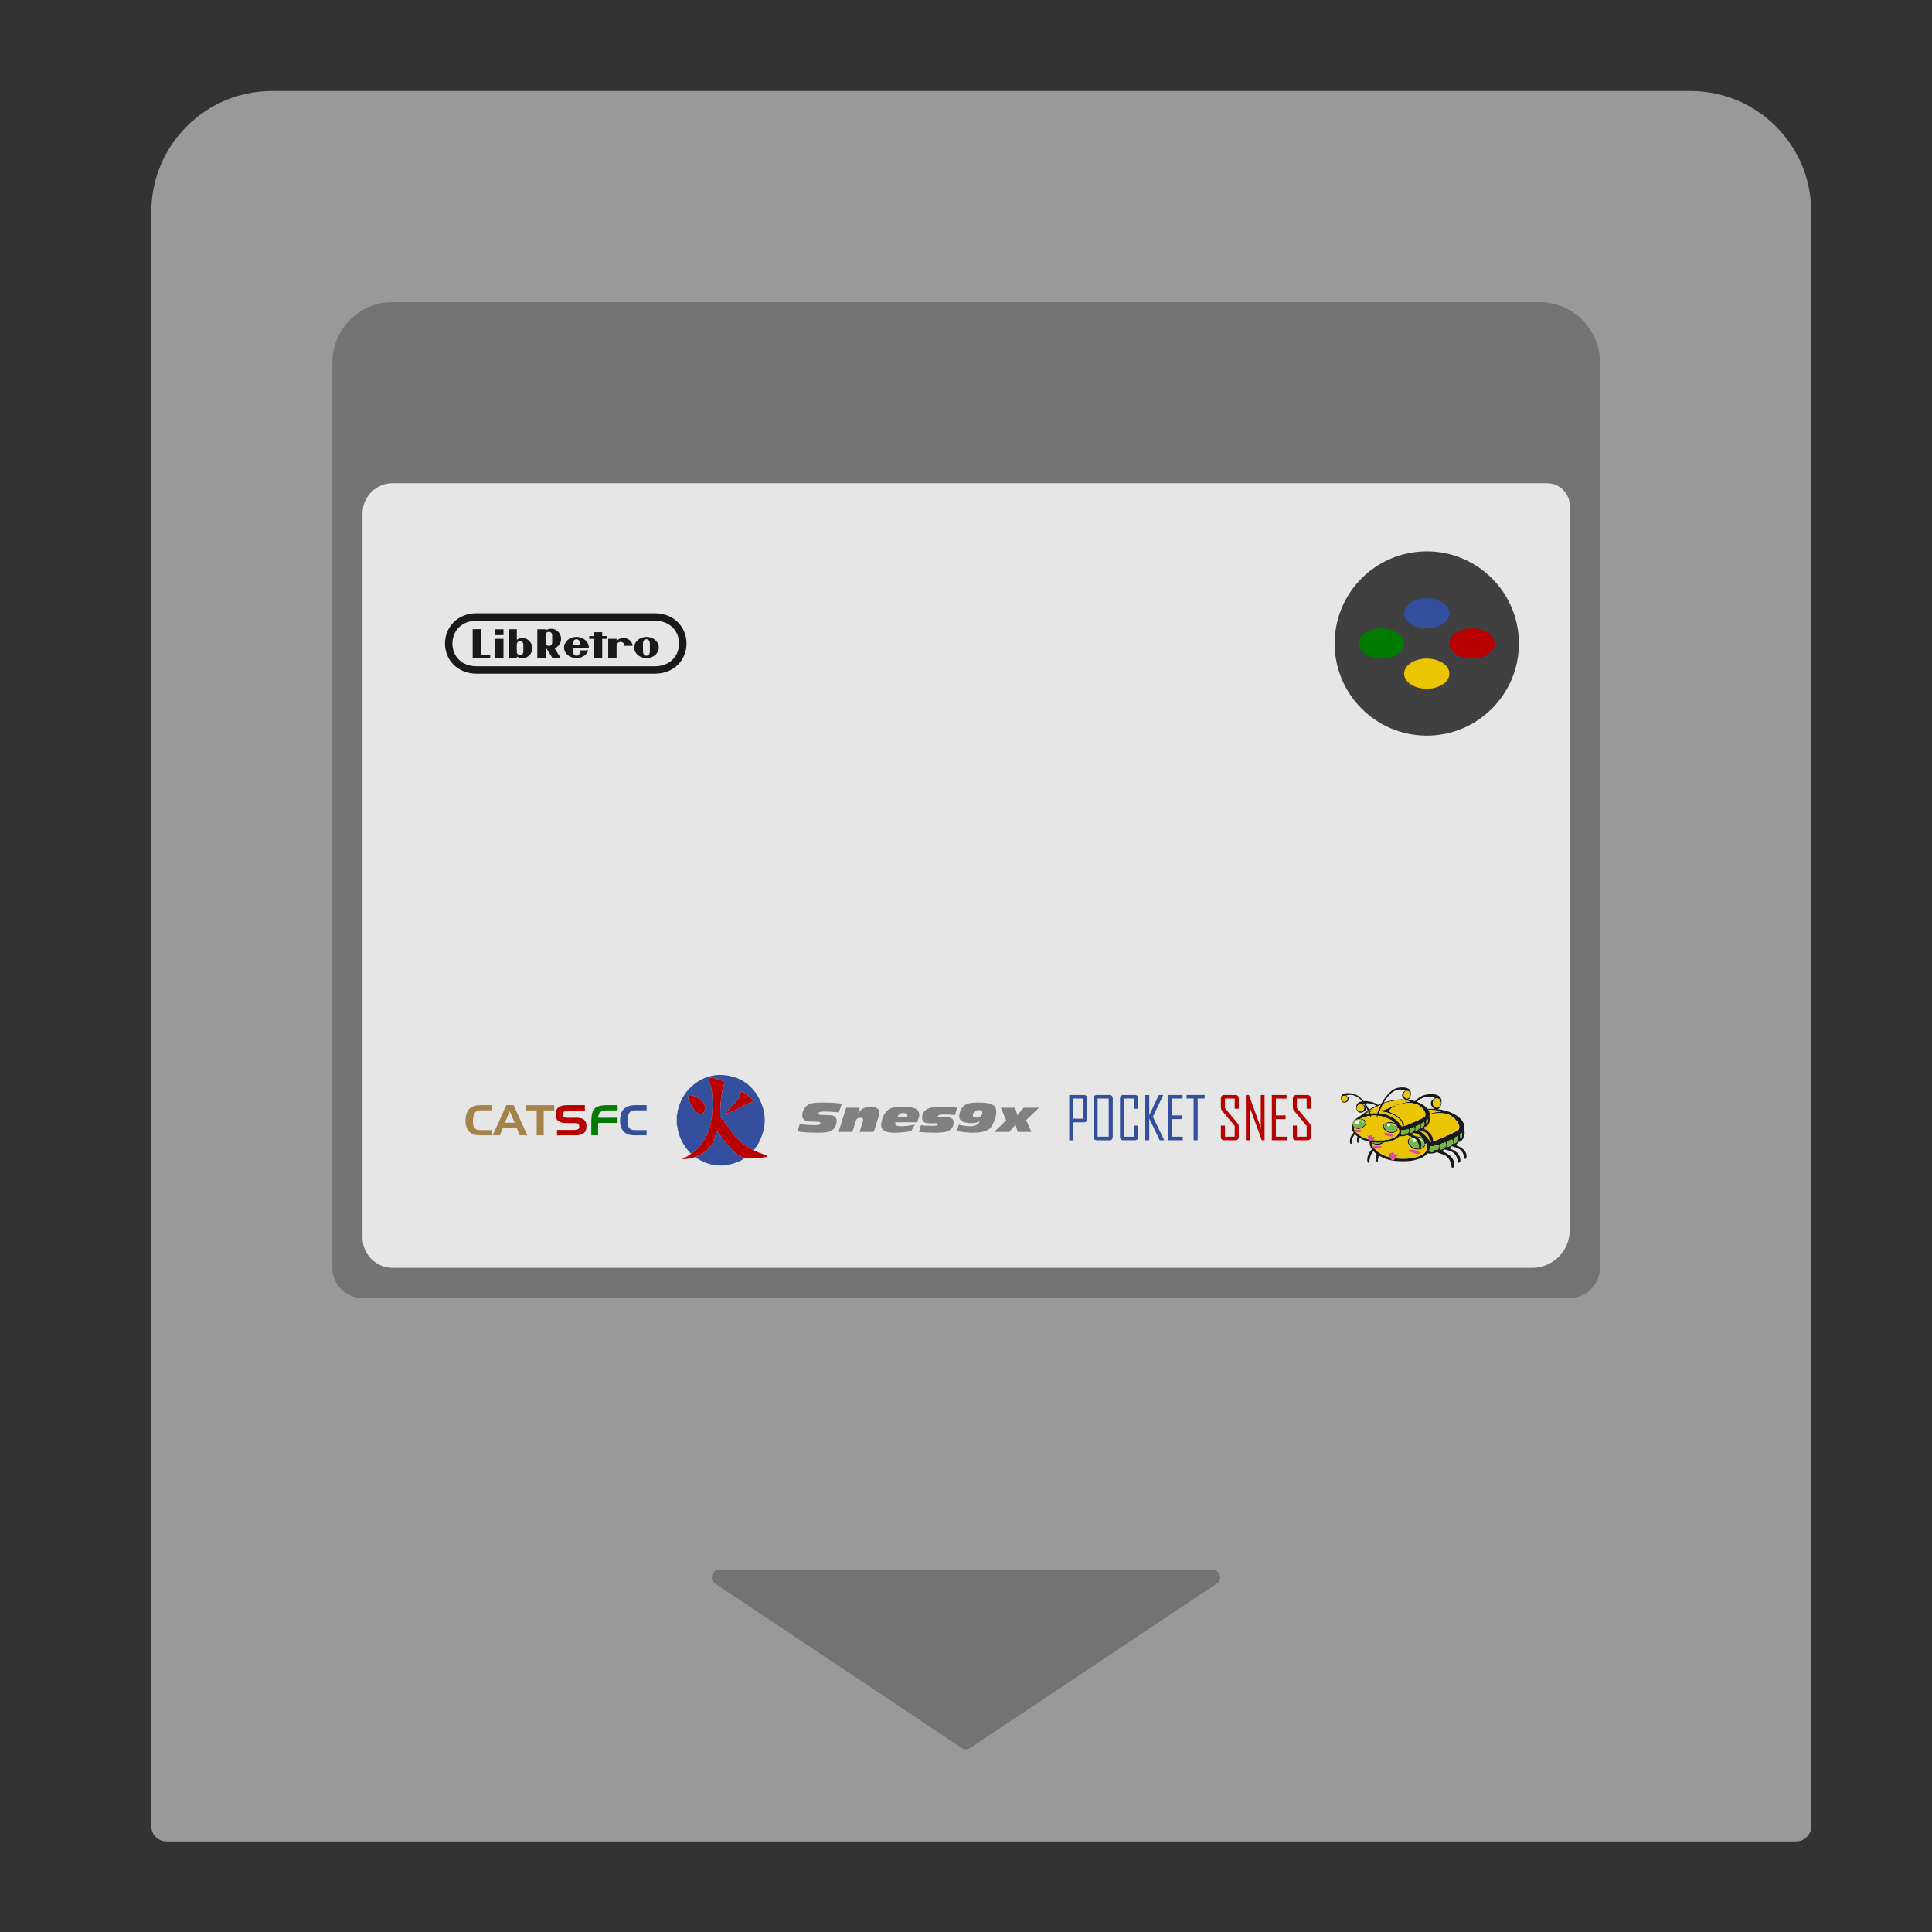 <?xml version="1.0" encoding="UTF-8" standalone="no"?>
<svg
   xmlns:dc="http://purl.org/dc/elements/1.1/"
   xmlns:cc="http://creativecommons.org/ns#"
   xmlns:rdf="http://www.w3.org/1999/02/22-rdf-syntax-ns#"
   xmlns:svg="http://www.w3.org/2000/svg"
   xmlns="http://www.w3.org/2000/svg"
   xmlns:sodipodi="http://sodipodi.sourceforge.net/DTD/sodipodi-0.dtd"
   xmlns:inkscape="http://www.inkscape.org/namespaces/inkscape"
   viewBox="0 0 341.333 341.333"
   height="341.333"
   width="341.333"
   xml:space="preserve"
   id="svg2"
   version="1.1"
   sodipodi:docname="Nintendo - Sufami Turbo-content.svg"
   inkscape:version="0.92.2 (5c3e80d, 2017-08-06)"><rect x="0" y="0" width="341.333" height="341.333" fill="#333333" stroke="none"/><sodipodi:namedview
     pagecolor="#ffffff"
     bordercolor="#666666"
     borderopacity="1"
     objecttolerance="10"
     gridtolerance="10"
     guidetolerance="10"
     inkscape:pageopacity="0"
     inkscape:pageshadow="2"
     inkscape:window-width="1024"
     inkscape:window-height="705"
     id="namedview28"
     showgrid="false"
     inkscape:pagecheckerboard="true"
     inkscape:zoom="0.97779607"
     inkscape:cx="48.947742"
     inkscape:cy="231.80789"
     inkscape:window-x="-8"
     inkscape:window-y="-8"
     inkscape:window-maximized="1"
     inkscape:current-layer="svg2" /><defs
     id="defs6"><clipPath
       id="clipPath18"
       clipPathUnits="userSpaceOnUse"><path
         id="path16"
         d="M 0,256 H 256 V 0 H 0 Z" /></clipPath><clipPath
       id="clipPath26"
       clipPathUnits="userSpaceOnUse"><path
         id="path24"
         d="M 12,252 H 248 V 4 H 12 Z" /></clipPath><clipPath
       id="clipPath516"
       clipPathUnits="userSpaceOnUse"><path
         inkscape:connector-curvature="0"
         id="path514"
         d="m 207.919,138.176 h 0.045 v -0.028 h -0.045 z" /></clipPath><clipPath
       id="clipPath500"
       clipPathUnits="userSpaceOnUse"><path
         inkscape:connector-curvature="0"
         id="path498"
         d="m 209.048,138.356 h 0.04 v -0.025 h -0.04 z" /></clipPath><clipPath
       id="clipPath172"
       clipPathUnits="userSpaceOnUse"><path
         inkscape:connector-curvature="0"
         id="path170"
         d="m 211.676,135.948 h 0.054 v -0.034 h -0.054 z" /></clipPath><clipPath
       id="clipPath156"
       clipPathUnits="userSpaceOnUse"><path
         inkscape:connector-curvature="0"
         id="path154"
         d="m 213.05,136.166 h 0.048 v -0.03 h -0.048 z" /></clipPath></defs><g
     id="g36"
     transform="matrix(1.333,0,0,-1.333,317.333,325.333)"
     style="fill:#999999;fill-opacity:1"><path
       inkscape:connector-curvature="0"
       d="m 0,0 h -216 c -1.104,0 -2,0.896 -2,2 v 214 c 0,8.836 7.164,16 16,16 h 188 c 8.837,0 16,-7.164 16,-16 V 2 C 2,0.896 1.104,0 0,0"
       style="fill:#999999;fill-opacity:1;fill-rule:nonzero;stroke:none"
       id="path38" /></g><g
     id="g40"
     transform="matrix(1.333,0,0,-1.333,277.333,229.333)"
     style="fill:#737373;fill-opacity:1"><path
       inkscape:connector-curvature="0"
       d="m 0,0 h -160 c -2.209,0 -4,1.791 -4,4 v 120 c 0,4.418 3.582,8 8,8 H -4 c 4.418,0 8,-3.582 8,-8 V 4 C 4,1.791 2.209,0 0,0"
       style="fill:#737373;fill-opacity:1;fill-rule:nonzero;stroke:none"
       id="path42" /></g><g
     id="g44"
     transform="matrix(1.333,0,0,-1.333,127.07,277.333)"
     style="fill:#737373;fill-opacity:1"><path
       inkscape:connector-curvature="0"
       d="m 0,0 h 65.395 c 0.989,0 1.377,-1.283 0.554,-1.832 L 33.252,-23.63 c -0.336,-0.224 -0.773,-0.224 -1.109,0 L -0.555,-1.832 C -1.378,-1.283 -0.989,0 0,0"
       style="fill:#737373;fill-opacity:1;fill-rule:nonzero;stroke:none"
       id="path46" /></g><g
     id="g48"
     transform="matrix(1.333,0,0,-1.333,270.667,224)"
     style="fill:#e6e6e6"><path
       inkscape:connector-curvature="0"
       d="m 0,0 h -151 c -2.209,0 -4,1.791 -4,4 v 96 c 0,2.209 1.791,4 4,4 H 2 c 1.657,0 3,-1.343 3,-3 V 5 C 5,2.238 2.762,0 0,0"
       style="fill:#e6e6e6;fill-opacity:1;fill-rule:nonzero;stroke:none"
       id="path50" /></g><g
     id="g52"
     transform="matrix(1.333,0,0,-1.333,268.35,113.684)"><path
       inkscape:connector-curvature="0"
       d="m 0,0 c 0,-6.744 -5.467,-12.21 -12.21,-12.21 -6.744,0 -12.211,5.466 -12.211,12.21 0,6.744 5.467,12.21 12.211,12.21 C -5.467,12.21 0,6.744 0,0"
       style="fill:#404040;fill-opacity:1;fill-rule:nonzero;stroke:none"
       id="path54" /></g><path
     id="path56"
     style="fill:#191919;fill-opacity:1;fill-rule:nonzero;stroke:none;stroke-width:1.333"
     d="m 245.797,203.739 c -0.104,0.061 -0.229,0.068 -0.345,0.047 0.079,0.193 0.112,0.401 0.161,0.603 0.059,0.199 0.128,0.439 0.34,0.521 0.139,0.064 0.297,0.001 0.401,-0.099 0.163,-0.157 0.263,-0.365 0.36,-0.567 0.032,-0.072 0.065,-0.143 0.099,-0.215 -0.149,0.001 -0.295,-0.045 -0.423,-0.12 -0.125,-0.077 -0.153,-0.263 -0.308,-0.3 -0.111,-0.001 -0.193,0.081 -0.285,0.129 m 8.037,-1.403 c -0.405,0.089 -0.819,0.223 -1.24,0.157 0.037,0.277 -0.005,0.561 -0.107,0.823 -0.052,0.031 0.044,0.072 0.057,0.024 l 0.032,0.019 c 0.035,0.097 0.144,0.133 0.237,0.144 0.243,0.023 0.484,-0.029 0.713,-0.101 -0.055,-0.052 -0.128,-0.101 -0.14,-0.183 0.008,-0.035 0.025,-0.065 0.04,-0.097 0.167,0.007 0.332,0.033 0.497,0.052 0.225,-0.168 0.368,-0.456 0.347,-0.739 -0.003,-0.076 -0.055,-0.152 -0.133,-0.163 -0.104,-0.015 -0.209,0.024 -0.304,0.064 m 1.284,-0.453 -0.007,0.011 c -0.212,0.064 -0.415,0.155 -0.625,0.225 0.048,0.308 -0.015,0.633 -0.164,0.907 -0.065,0.041 0.069,0.064 0.043,0 0.015,0 0.045,-0.001 0.06,-0.001 0.003,0.056 0.069,0.069 0.116,0.067 0.18,-0.015 0.351,-0.089 0.508,-0.176 -0.052,-0.041 -0.112,-0.079 -0.145,-0.137 -0.023,-0.043 0.007,-0.087 0.016,-0.127 0.129,0.004 0.259,0.017 0.385,0.039 0.132,-0.156 0.231,-0.363 0.191,-0.572 -0.021,-0.101 -0.056,-0.215 -0.149,-0.272 -0.076,-0.041 -0.157,0.012 -0.228,0.037 m 1.18,-0.513 c -0.208,0.095 -0.415,0.191 -0.623,0.284 0.081,0.335 0.012,0.692 -0.161,0.988 0.044,-0.027 0.105,-0.037 0.139,-0.076 0.071,0.045 0.159,0.04 0.236,0.019 0.153,-0.041 0.3,-0.109 0.432,-0.197 -0.076,-0.056 -0.173,-0.148 -0.089,-0.243 0.097,0.011 0.193,0.019 0.289,0.033 0.12,-0.163 0.239,-0.365 0.191,-0.575 -0.056,-0.132 -0.164,-0.247 -0.305,-0.288 -0.036,0.019 -0.072,0.037 -0.108,0.055 m -6.567,-0.452 c -0.183,0.027 -0.367,0.075 -0.529,0.165 -0.189,0.136 -0.333,0.359 -0.324,0.599 0.009,0.232 0.139,0.437 0.287,0.608 0.275,0.3 0.636,0.537 1.041,0.608 0.307,0.047 0.635,0.039 0.916,-0.103 0.26,-0.127 0.501,-0.34 0.572,-0.629 0.067,-0.257 0.045,-0.569 -0.16,-0.76 -0.247,-0.229 -0.564,-0.375 -0.892,-0.44 -0.299,-0.064 -0.607,-0.091 -0.911,-0.048 m 7.636,-0.124 c -0.176,0.107 -0.356,0.207 -0.537,0.304 0.084,0.327 0.024,0.675 -0.109,0.979 0.055,-0.036 0.107,-0.076 0.155,-0.12 0.087,0.091 0.212,0.013 0.299,-0.036 0.401,-0.248 0.503,-0.804 0.359,-1.227 -0.055,0.035 -0.109,0.068 -0.165,0.1 m -14.732,-0.4 c -0.213,0.123 -0.4,0.319 -0.449,0.567 -0.056,0.295 0.06,0.612 0.277,0.817 0.137,0.135 0.32,0.213 0.508,0.249 l 0.001,0.004 c 0.115,0.008 0.232,0.045 0.345,0.015 0.393,-0.012 0.779,-0.159 1.092,-0.393 0.235,-0.179 0.44,-0.443 0.441,-0.751 0.009,-0.152 -0.081,-0.285 -0.179,-0.393 -0.209,-0.217 -0.512,-0.316 -0.805,-0.351 -0.42,-0.044 -0.863,0.021 -1.232,0.236 m 15.544,-0.175 c -0.087,0.072 -0.173,0.144 -0.264,0.208 0.12,0.212 0.072,0.465 0.037,0.692 0.035,-0.04 0.069,-0.081 0.104,-0.123 0.003,0.021 0.009,0.065 0.012,0.088 0.061,-0.021 0.123,-0.057 0.148,-0.12 0.073,-0.163 0.109,-0.341 0.105,-0.52 0.003,-0.111 -0.037,-0.217 -0.025,-0.327 -0.04,0.033 -0.08,0.067 -0.117,0.101 m -12.067,-0.84 c 0.009,0.095 0.012,0.189 0.012,0.284 -0.015,0.076 -0.053,0.141 -0.107,0.195 -0.012,-0.061 -0.031,-0.121 -0.052,-0.179 -0.035,-0.089 -0.067,-0.18 -0.1,-0.269 -0.677,0.088 -1.343,0.281 -1.961,0.573 -0.011,-0.013 -0.031,-0.04 -0.041,-0.053 -0.047,0.027 -0.093,0.053 -0.14,0.08 0.184,0.004 0.365,0.031 0.544,0.076 0.148,0.044 0.295,0.103 0.425,0.185 l 0.004,-0.001 c 0.075,0.056 0.145,0.116 0.209,0.183 0.168,0.199 0.195,0.485 0.096,0.721 -0.18,0.443 -0.553,0.805 -1.003,0.971 -0.179,0.063 -0.364,0.1 -0.552,0.108 -0.213,0.008 -0.425,-0.023 -0.628,-0.088 -0.145,-0.053 -0.283,-0.129 -0.405,-0.224 0.019,0.208 0.076,0.412 0.169,0.599 -0.084,0.04 -0.196,0.137 -0.121,0.236 0.1,0.105 0.253,0.133 0.391,0.16 0.367,0.452 0.856,0.784 1.371,1.044 0.423,0.215 0.867,0.384 1.325,0.5 -0.039,-0.121 -0.068,-0.247 -0.093,-0.373 -0.021,-0.112 -0.033,-0.227 -0.064,-0.337 -0.103,-0.08 -0.181,-0.187 -0.204,-0.316 -0.004,-0.088 0.008,-0.177 0.053,-0.253 -0.011,0.096 -0.02,0.193 0.004,0.288 0.059,0.129 0.183,0.227 0.325,0.243 0.083,0.009 0.159,-0.032 0.231,-0.067 0.089,-0.051 0.18,-0.108 0.284,-0.115 0.116,0.005 0.167,0.125 0.225,0.208 h 0.003 c 0.116,0.131 0.289,0.225 0.468,0.2 0.093,-0.012 0.169,-0.069 0.236,-0.132 0.057,-0.072 0.104,-0.152 0.139,-0.237 0.005,0 0.015,-10e-4 0.019,-0.003 -0.004,0.188 -0.136,0.347 -0.301,0.425 -0.016,0.08 -0.041,0.159 -0.067,0.236 -0.064,0.129 -0.132,0.256 -0.216,0.373 -0.037,0.028 0.015,0.033 0.032,0.036 0.277,0.025 0.557,0.037 0.837,0.045 0.7,0.021 1.408,0.011 2.099,-0.123 0.481,-0.095 0.955,-0.239 1.401,-0.443 0.351,-0.165 0.689,-0.379 0.936,-0.681 0.223,-0.281 0.321,-0.667 0.224,-1.017 -0.08,-0.267 -0.204,-0.517 -0.349,-0.755 0.044,0.167 0.084,0.337 0.059,0.511 -0.009,0.108 -0.055,0.207 -0.092,0.307 v 0.02 l -0.012,0.001 c -0.12,0.193 -0.299,0.347 -0.505,0.443 -0.697,0.324 -1.593,0.144 -2.111,-0.427 -0.223,-0.249 -0.429,-0.557 -0.424,-0.905 0.005,-0.281 0.205,-0.517 0.441,-0.648 0.397,-0.221 0.869,-0.276 1.316,-0.236 0.196,0.027 0.393,0.067 0.572,0.152 0.063,0.029 0.125,0.056 0.192,0.077 -0.177,-0.201 -0.384,-0.371 -0.593,-0.536 -0.057,-0.044 -0.119,-0.081 -0.18,-0.117 -0.876,-0.505 -1.859,-0.817 -2.861,-0.931 -0.031,0.084 -0.061,0.167 -0.092,0.249 -0.029,0.081 -0.057,0.164 -0.084,0.247 -0.069,-0.068 -0.092,-0.163 -0.103,-0.256 0.004,-0.088 0.011,-0.176 0.019,-0.264 -0.399,-0.029 -0.8,-0.025 -1.199,0.011 m -1.225,-0.469 c -0.048,0.104 0.127,0.065 0.185,0.06 0.201,-0.007 0.4,-0.039 0.6,-0.059 -0.013,-0.029 -0.028,-0.057 -0.044,-0.085 -0.011,-0.032 -0.021,-0.064 -0.033,-0.095 -0.005,-0.013 -0.019,-0.04 -0.024,-0.053 -0.231,0.068 -0.467,0.127 -0.684,0.232 m 0.275,-0.22 c 0.12,-0.041 0.24,-0.085 0.36,-0.127 -0.013,-0.029 -0.025,-0.059 -0.039,-0.088 -0.108,0.069 -0.219,0.136 -0.321,0.215 m 2.785,-0.261 c -0.005,0.017 -0.017,0.053 -0.023,0.071 h -0.004 c -0.012,0.025 -0.023,0.051 -0.033,0.076 -0.012,0.031 -0.024,0.061 -0.036,0.092 -0.008,0.023 -0.017,0.044 -0.027,0.067 -0.016,0.041 -0.033,0.084 -0.049,0.127 0.861,0.075 1.72,0.269 2.499,0.652 0.973,0.465 1.793,1.223 2.372,2.129 0.035,0.049 0.099,0.148 0.161,0.081 0.08,-0.172 0.052,-0.372 0.035,-0.555 -0.044,-0.392 -0.304,-0.713 -0.571,-0.985 -0.415,-0.403 -0.905,-0.719 -1.419,-0.977 -0.905,-0.448 -1.899,-0.716 -2.905,-0.777 m -2.064,0.163 c 0.004,0.015 0.011,0.043 0.013,0.057 l 0.007,-0.001 c 0.013,0.039 0.028,0.079 0.041,0.117 0.013,0.039 0.025,0.077 0.037,0.116 0.483,-0.043 0.968,-0.059 1.452,-0.039 0.016,-0.053 0.033,-0.107 0.049,-0.16 0.017,-0.055 0.035,-0.108 0.053,-0.161 h 0.003 c 0.012,-0.037 0.024,-0.075 0.037,-0.111 -0.569,0 -1.137,0.056 -1.693,0.181 m -0.125,-0.295 c 0.012,0.027 0.023,0.052 0.035,0.079 0.013,0.032 0.027,0.064 0.039,0.096 0.593,-0.164 1.207,-0.255 1.823,-0.264 0.027,-0.065 0.052,-0.129 0.079,-0.195 0.037,-0.088 0.076,-0.175 0.113,-0.263 0.061,-0.139 0.131,-0.275 0.191,-0.413 0.064,-0.104 0.109,-0.22 0.171,-0.325 -0.853,0.355 -1.669,0.792 -2.449,1.285 m 7.141,-1.488 c -0.657,0.136 -1.301,0.347 -1.897,0.659 -0.288,0.157 -0.576,0.335 -0.789,0.589 -0.087,0.107 -0.161,0.243 -0.129,0.383 0.033,0.132 0.153,0.219 0.275,0.267 0.572,0.225 1.115,0.524 1.605,0.896 0.368,0.283 0.712,0.605 0.972,0.992 0.143,0.221 0.276,0.471 0.267,0.741 0.001,0.109 -0.06,0.203 -0.104,0.299 0.209,-0.037 0.407,-0.117 0.607,-0.188 0.748,-0.281 1.483,-0.595 2.211,-0.924 0.509,-0.235 1.019,-0.471 1.503,-0.756 0.117,-0.068 0.232,-0.149 0.299,-0.271 0.111,-0.184 0.111,-0.411 0.068,-0.615 -0.095,-0.405 -0.34,-0.756 -0.619,-1.059 -0.339,-0.363 -0.743,-0.663 -1.176,-0.9 -0.271,-0.109 -0.557,-0.167 -0.844,-0.211 -0.747,-0.108 -1.509,-0.052 -2.247,0.097 m -4.001,-0.064 c -0.061,0.024 -0.129,0.036 -0.184,0.075 -0.052,0.081 -0.092,0.168 -0.136,0.253 -0.12,0.224 -0.227,0.455 -0.336,0.685 -0.035,0.076 -0.068,0.152 -0.101,0.228 h -0.004 c -0.031,0.076 -0.063,0.152 -0.096,0.227 0.208,0.011 0.419,0.032 0.625,-0.001 0.159,-0.021 0.312,-0.075 0.459,-0.135 1.089,-0.463 2.181,-0.927 3.313,-1.275 0.704,-0.217 1.428,-0.387 2.164,-0.444 -0.068,-0.019 -0.136,-0.044 -0.205,-0.053 -0.324,-0.085 -0.656,-0.139 -0.989,-0.176 -1.525,-0.16 -3.071,0.107 -4.509,0.616 m -8.845,-1.576 c -0.14,0.075 -0.251,0.204 -0.297,0.357 -0.037,0.101 -0.044,0.213 -0.023,0.32 0.011,0.048 0.025,0.097 0.049,0.141 0.112,0.275 0.441,0.425 0.725,0.36 0.257,-0.048 0.473,-0.271 0.507,-0.532 0.031,-0.203 -0.045,-0.417 -0.197,-0.555 -0.2,-0.189 -0.524,-0.225 -0.764,-0.092 m 13.133,-0.629 c -0.132,0.336 -0.056,0.763 0.229,0.997 0.153,0.129 0.369,0.184 0.564,0.133 0.24,-0.06 0.432,-0.256 0.511,-0.485 0.021,-0.055 0.037,-0.112 0.045,-0.171 0.024,-0.133 0.02,-0.273 -0.023,-0.403 -0.067,-0.307 -0.351,-0.568 -0.673,-0.56 -0.295,-0.003 -0.552,0.22 -0.653,0.488 m -2.759,0.012 c -0.656,0.564 -1.157,1.284 -1.584,2.031 1.492,-0.509 3.079,-0.769 4.656,-0.668 -0.296,-0.127 -0.545,-0.369 -0.659,-0.673 -0.083,-0.221 -0.075,-0.479 0.04,-0.688 0.128,-0.236 0.352,-0.403 0.589,-0.516 0.019,-0.005 0.069,-0.036 0.024,-0.047 -0.401,-0.161 -0.837,-0.251 -1.271,-0.224 -0.671,0.035 -1.295,0.356 -1.796,0.785 m 2.189,-1.247 h 0.46 c 0.447,0.033 0.927,0.124 1.264,0.441 0.257,0.233 0.357,0.596 0.336,0.935 -0.023,0.352 -0.088,0.723 -0.305,1.012 -0.096,0.131 -0.24,0.215 -0.392,0.267 0.96,0.107 1.909,0.356 2.773,0.793 0.465,0.237 0.907,0.535 1.273,0.909 0.308,0.32 0.568,0.705 0.66,1.147 0.053,0.251 0.037,0.513 -0.041,0.756 0.16,0.392 0.125,0.836 -0.004,1.231 -0.115,0.353 -0.335,0.681 -0.649,0.887 -0.089,0.06 -0.2,0.055 -0.303,0.043 -0.148,0.223 -0.328,0.424 -0.535,0.593 0.427,0.131 0.84,0.323 1.195,0.597 0.275,0.215 0.513,0.488 0.641,0.816 0.059,0.151 0.088,0.311 0.105,0.471 v 0.192 c -0.013,0.093 -0.031,0.193 -0.093,0.268 -0.071,0.088 -0.216,0.108 -0.301,0.029 -0.04,-0.04 -0.027,-0.103 -0.028,-0.153 0.021,-0.196 -0.067,-0.379 -0.124,-0.561 -0.12,-0.359 -0.335,-0.693 -0.649,-0.909 -0.303,-0.235 -0.687,-0.308 -1.036,-0.447 -0.136,-0.063 -0.291,-0.045 -0.428,-0.104 -0.116,0.132 -0.248,0.251 -0.392,0.352 0.471,0.164 0.928,0.391 1.303,0.725 0.324,0.287 0.575,0.673 0.633,1.108 0.024,0.201 0.048,0.424 -0.055,0.607 -0.069,0.125 -0.283,0.164 -0.365,0.036 -0.039,-0.115 0.013,-0.239 -0.023,-0.355 -0.095,-0.321 -0.196,-0.648 -0.389,-0.925 -0.179,-0.26 -0.432,-0.461 -0.712,-0.605 -0.209,-0.097 -0.432,-0.163 -0.651,-0.24 -0.123,-0.041 -0.245,-0.107 -0.38,-0.091 -0.085,0.008 -0.164,-0.025 -0.239,-0.06 -0.132,0.12 -0.281,0.216 -0.435,0.307 0.093,0.051 0.197,0.077 0.293,0.119 0.436,0.181 0.855,0.417 1.201,0.74 0.323,0.297 0.58,0.681 0.668,1.115 0.045,0.24 0.076,0.496 -0.004,0.732 -0.032,0.103 -0.117,0.184 -0.224,0.209 h -0.093 c -0.059,-0.019 -0.131,-0.043 -0.145,-0.111 -0.029,-0.125 0.023,-0.256 -0.017,-0.381 -0.116,-0.397 -0.245,-0.805 -0.503,-1.139 -0.208,-0.272 -0.491,-0.483 -0.797,-0.633 -0.427,-0.176 -0.875,-0.296 -1.297,-0.48 -0.368,0.229 -0.815,0.257 -1.237,0.253 -0.111,0.003 -0.221,-0.021 -0.325,-0.059 -0.296,0.351 -0.688,0.609 -1.1,0.803 -0.389,0.177 -0.797,0.311 -1.212,0.412 -0.652,0.155 -1.325,0.201 -1.995,0.204 -0.684,-0.015 -1.371,-0.029 -2.045,-0.151 -0.812,-0.137 -1.589,-0.445 -2.299,-0.86 -0.056,0.187 -0.097,0.376 -0.137,0.567 -0.028,0.128 0.008,0.26 -0.015,0.388 -0.019,0.105 -0.16,0.143 -0.236,0.075 -0.104,-0.089 -0.119,-0.237 -0.133,-0.365 -0.019,-0.315 0.027,-0.632 0.12,-0.933 -0.199,-0.151 -0.389,-0.316 -0.555,-0.503 -0.175,0.171 -0.316,0.373 -0.415,0.596 -0.137,0.307 -0.212,0.636 -0.283,0.963 -0.029,0.135 0.009,0.273 -0.017,0.408 -0.024,0.111 -0.184,0.131 -0.253,0.049 -0.095,-0.107 -0.107,-0.257 -0.117,-0.393 -0.011,-0.412 0.067,-0.831 0.255,-1.2 0.14,-0.28 0.339,-0.529 0.567,-0.743 -0.289,-0.383 -0.443,-0.865 -0.413,-1.345 0.005,-0.156 0.04,-0.308 0.071,-0.46 0.089,-0.208 0.144,-0.432 0.253,-0.632 0.099,-0.123 0.169,-0.279 0.311,-0.359 0.163,-0.052 0.26,-0.204 0.393,-0.301 0.163,-0.115 0.321,-0.233 0.495,-0.332 0.105,-0.063 0.22,-0.112 0.317,-0.191 0.509,-0.411 1.04,-0.799 1.589,-1.153 -0.231,-0.492 -0.487,-0.975 -0.789,-1.425 -0.328,-0.487 -0.709,-0.944 -1.177,-1.301 -0.423,-0.328 -0.928,-0.56 -1.463,-0.621 -0.429,-0.055 -0.867,0.003 -1.279,0.131 0.216,0.099 0.436,0.227 0.56,0.437 0.111,0.181 0.095,0.423 -0.016,0.6 -0.16,0.261 -0.449,0.433 -0.751,0.473 -0.221,0.031 -0.461,-0.04 -0.612,-0.209 -0.167,-0.184 -0.225,-0.437 -0.251,-0.677 v -0.28 c 0.033,-0.227 0.149,-0.443 0.339,-0.575 0.329,-0.236 0.749,-0.284 1.144,-0.297 0.485,0 0.973,0.063 1.439,0.204 0.649,0.213 1.191,0.661 1.655,1.152 0.605,0.653 1.091,1.412 1.477,2.212 0.847,-0.525 1.737,-0.981 2.668,-1.339 0.531,-0.936 1.155,-1.84 1.972,-2.551 0.339,-0.288 0.715,-0.544 1.136,-0.696 0.376,-0.131 0.773,-0.185 1.169,-0.216"
     inkscape:connector-curvature="0" /><path
     id="path60"
     style="fill:#74b743;fill-opacity:1;fill-rule:nonzero;stroke:none;stroke-width:1.333"
     d="m 258.296,200.117 c -0.04,0.033 -0.079,0.068 -0.117,0.103 -0.087,0.071 -0.172,0.143 -0.264,0.208 0.12,0.211 0.073,0.464 0.039,0.692 0.035,-0.041 0.068,-0.083 0.103,-0.124 0.004,0.023 0.009,0.067 0.012,0.088 0.063,-0.021 0.123,-0.056 0.148,-0.12 0.073,-0.161 0.111,-0.341 0.107,-0.52 0.003,-0.109 -0.037,-0.216 -0.027,-0.327"
     inkscape:connector-curvature="0" /><path
     id="path64"
     style="fill:#74b743;fill-opacity:1;fill-rule:nonzero;stroke:none;stroke-width:1.333"
     d="m 257.368,200.794 c -0.176,0.107 -0.356,0.207 -0.537,0.304 0.084,0.325 0.023,0.675 -0.109,0.979 0.053,-0.037 0.105,-0.077 0.155,-0.12 0.087,0.091 0.212,0.013 0.299,-0.037 0.4,-0.247 0.503,-0.803 0.359,-1.225 -0.055,0.035 -0.109,0.068 -0.165,0.1"
     inkscape:connector-curvature="0" /><path
     id="path68"
     style="fill:#74b743;fill-opacity:1;fill-rule:nonzero;stroke:none;stroke-width:1.333"
     d="m 256.521,202.177 c 0.12,-0.163 0.237,-0.365 0.191,-0.575 -0.056,-0.132 -0.165,-0.247 -0.305,-0.288 -0.037,0.019 -0.072,0.037 -0.109,0.055 -0.207,0.095 -0.413,0.191 -0.621,0.284 0.08,0.336 0.011,0.692 -0.161,0.988 0.044,-0.027 0.105,-0.037 0.139,-0.076 0.071,0.045 0.157,0.04 0.236,0.019 0.153,-0.041 0.3,-0.109 0.432,-0.197 -0.076,-0.056 -0.173,-0.148 -0.089,-0.243 0.096,0.011 0.193,0.019 0.289,0.033"
     inkscape:connector-curvature="0" /><path
     id="path72"
     style="fill:#74b743;fill-opacity:1;fill-rule:nonzero;stroke:none;stroke-width:1.333"
     d="m 255.346,201.846 c -0.076,-0.041 -0.156,0.012 -0.228,0.037 l -0.005,0.011 c -0.213,0.064 -0.416,0.155 -0.627,0.225 0.048,0.308 -0.015,0.633 -0.164,0.907 0.011,0 0.032,0 0.043,0 0.016,-0.001 0.045,-0.001 0.06,-0.003 0.004,0.056 0.071,0.071 0.116,0.068 0.18,-0.015 0.351,-0.089 0.508,-0.176 -0.051,-0.043 -0.112,-0.079 -0.145,-0.137 -0.021,-0.043 0.007,-0.087 0.017,-0.127 0.129,0.004 0.257,0.017 0.384,0.037 0.132,-0.156 0.231,-0.363 0.192,-0.571 -0.021,-0.101 -0.057,-0.215 -0.151,-0.272"
     inkscape:connector-curvature="0" /><path
     id="path76"
     style="fill:#74b743;fill-opacity:1;fill-rule:nonzero;stroke:none;stroke-width:1.333"
     d="m 254.138,202.272 c -0.104,-0.015 -0.209,0.024 -0.304,0.064 -0.405,0.091 -0.819,0.224 -1.24,0.157 0.037,0.277 -0.005,0.563 -0.105,0.824 0.013,0.005 0.043,0.017 0.056,0.023 l 0.033,0.019 c 0.033,0.097 0.143,0.133 0.237,0.144 0.241,0.024 0.483,-0.029 0.713,-0.101 -0.056,-0.052 -0.129,-0.101 -0.14,-0.183 0.008,-0.035 0.024,-0.065 0.04,-0.097 0.167,0.007 0.331,0.033 0.496,0.053 0.225,-0.169 0.368,-0.456 0.347,-0.74 -0.003,-0.076 -0.055,-0.152 -0.133,-0.163"
     inkscape:connector-curvature="0" /><path
     id="path80"
     style="fill:#ffffff;fill-opacity:1;fill-rule:nonzero;stroke:none;stroke-width:1.333"
     d="m 242.923,200.408 c 0.355,-0.165 0.776,-0.136 1.128,0.02 0.224,0.099 0.437,0.26 0.523,0.496 -0.148,-0.101 -0.288,-0.217 -0.449,-0.299 -0.313,-0.168 -0.692,-0.239 -1.036,-0.124 0.165,0.008 0.333,0.093 0.389,0.257 0.017,0.065 0.025,0.133 0.028,0.201 -0.033,0.151 -0.143,0.272 -0.289,0.321 -0.112,0.011 -0.235,0.007 -0.327,-0.065 -0.097,-0.063 -0.145,-0.173 -0.168,-0.283 0,-0.112 0.044,-0.216 0.1,-0.311 -0.191,0.121 -0.341,0.292 -0.471,0.475 0.091,-0.292 0.291,-0.557 0.572,-0.689"
     inkscape:connector-curvature="0" /><path
     id="path84"
     style="fill:#ffffff;fill-opacity:1;fill-rule:nonzero;stroke:none;stroke-width:1.333"
     d="m 249.905,201.015 c 0.423,-0.08 0.865,0.049 1.216,0.288 0.213,0.148 0.412,0.355 0.456,0.62 -0.259,-0.295 -0.564,-0.567 -0.94,-0.7 -0.177,-0.063 -0.365,-0.088 -0.553,-0.083 0.125,0.099 0.2,0.269 0.132,0.424 -0.012,0.028 -0.025,0.055 -0.04,0.081 -0.085,0.105 -0.223,0.137 -0.352,0.123 -0.073,-0.015 -0.133,-0.064 -0.185,-0.115 -0.096,-0.115 -0.084,-0.275 -0.031,-0.404 -0.169,0.075 -0.319,0.184 -0.461,0.301 0.16,-0.276 0.444,-0.479 0.759,-0.536"
     inkscape:connector-curvature="0" /><path
     id="path88"
     style="fill:#eac500;fill-opacity:1;fill-rule:nonzero;stroke:none;stroke-width:1.333"
     d="m 253.415,195.536 c 0.153,0.129 0.369,0.184 0.565,0.133 0.239,-0.06 0.431,-0.256 0.509,-0.485 0.021,-0.055 0.037,-0.112 0.045,-0.171 0.024,-0.133 0.02,-0.273 -0.023,-0.403 -0.065,-0.307 -0.351,-0.568 -0.672,-0.56 -0.296,-0.003 -0.553,0.22 -0.653,0.488 -0.133,0.336 -0.057,0.763 0.228,0.997"
     inkscape:connector-curvature="0" /><path
     id="path92"
     style="fill:#eac500;fill-opacity:1;fill-rule:nonzero;stroke:none;stroke-width:1.333"
     d="m 240.816,195.26 c -0.2,-0.191 -0.524,-0.227 -0.763,-0.093 -0.141,0.076 -0.251,0.205 -0.299,0.359 -0.037,0.101 -0.044,0.213 -0.023,0.319 0.012,0.049 0.027,0.099 0.051,0.143 0.111,0.275 0.44,0.425 0.724,0.36 0.259,-0.048 0.473,-0.272 0.507,-0.533 0.031,-0.201 -0.045,-0.416 -0.197,-0.553"
     inkscape:connector-curvature="0" /><path
     id="path96"
     style="fill:#eac500;fill-opacity:1;fill-rule:nonzero;stroke:none;stroke-width:1.333"
     d="m 248.137,197.986 c -0.031,0.076 -0.063,0.151 -0.096,0.227 0.209,0.011 0.419,0.031 0.625,-0.001 0.159,-0.021 0.312,-0.075 0.459,-0.135 1.089,-0.463 2.181,-0.927 3.313,-1.275 0.705,-0.217 1.428,-0.387 2.164,-0.444 -0.068,-0.02 -0.135,-0.044 -0.205,-0.053 -0.324,-0.087 -0.656,-0.139 -0.989,-0.176 -1.525,-0.16 -3.071,0.105 -4.508,0.615 -0.063,0.025 -0.131,0.037 -0.185,0.076 -0.052,0.081 -0.092,0.168 -0.136,0.253 -0.12,0.224 -0.227,0.455 -0.335,0.685 -0.035,0.076 -0.069,0.152 -0.103,0.228 z"
     inkscape:connector-curvature="0" /><path
     id="path100"
     style="fill:#eac500;fill-opacity:1;fill-rule:nonzero;stroke:none;stroke-width:1.333"
     d="m 257.785,198.88 c -0.095,-0.405 -0.341,-0.756 -0.619,-1.059 -0.339,-0.363 -0.743,-0.663 -1.177,-0.9 -0.269,-0.108 -0.557,-0.167 -0.844,-0.211 -0.747,-0.108 -1.509,-0.052 -2.245,0.097 -0.657,0.137 -1.303,0.347 -1.897,0.659 -0.288,0.159 -0.577,0.335 -0.789,0.591 -0.088,0.105 -0.161,0.241 -0.131,0.383 0.035,0.131 0.155,0.217 0.275,0.265 0.572,0.225 1.116,0.524 1.605,0.896 0.368,0.283 0.713,0.605 0.972,0.993 0.144,0.22 0.277,0.469 0.268,0.74 0,0.109 -0.06,0.203 -0.105,0.299 0.209,-0.037 0.408,-0.117 0.607,-0.188 0.748,-0.28 1.484,-0.595 2.211,-0.923 0.509,-0.236 1.02,-0.472 1.504,-0.757 0.116,-0.068 0.232,-0.149 0.299,-0.271 0.111,-0.184 0.109,-0.411 0.068,-0.615"
     inkscape:connector-curvature="0" /><path
     id="path104"
     style="fill:#eac500;fill-opacity:1;fill-rule:nonzero;stroke:none;stroke-width:1.333"
     d="m 245.832,198.471 c 0.593,-0.164 1.207,-0.255 1.821,-0.264 0.027,-0.065 0.053,-0.129 0.08,-0.195 0.037,-0.088 0.075,-0.176 0.112,-0.263 0.063,-0.139 0.131,-0.275 0.192,-0.413 0.063,-0.104 0.109,-0.22 0.169,-0.327 -0.852,0.355 -1.668,0.793 -2.448,1.285 0.011,0.027 0.023,0.053 0.033,0.08 0.013,0.032 0.027,0.064 0.04,0.096"
     inkscape:connector-curvature="0" /><path
     id="path108"
     style="fill:#eac500;fill-opacity:1;fill-rule:nonzero;stroke:none;stroke-width:1.333"
     d="m 245.903,198.646 c 0.013,0.039 0.028,0.079 0.043,0.119 0.012,0.039 0.024,0.077 0.036,0.116 0.483,-0.044 0.968,-0.06 1.452,-0.04 0.017,-0.053 0.033,-0.107 0.049,-0.16 0.017,-0.053 0.036,-0.108 0.053,-0.161 h 0.003 c 0.013,-0.037 0.025,-0.073 0.037,-0.111 -0.569,0 -1.137,0.056 -1.693,0.181 0.004,0.015 0.011,0.043 0.013,0.057 z"
     inkscape:connector-curvature="0" /><path
     id="path112"
     style="fill:#eac500;fill-opacity:1;fill-rule:nonzero;stroke:none;stroke-width:1.333"
     d="m 252.271,200.183 c -0.413,-0.404 -0.904,-0.719 -1.419,-0.979 -0.904,-0.447 -1.897,-0.715 -2.905,-0.776 -0.005,0.017 -0.016,0.053 -0.021,0.071 h -0.005 c -0.011,0.025 -0.021,0.049 -0.032,0.075 -0.012,0.031 -0.024,0.063 -0.036,0.093 -0.009,0.021 -0.019,0.044 -0.028,0.067 -0.016,0.041 -0.032,0.084 -0.049,0.125 0.861,0.075 1.72,0.271 2.5,0.652 0.972,0.467 1.793,1.224 2.372,2.131 0.033,0.048 0.097,0.147 0.16,0.081 0.081,-0.172 0.052,-0.372 0.036,-0.555 -0.045,-0.392 -0.305,-0.713 -0.572,-0.985"
     inkscape:connector-curvature="0" /><path
     id="path116"
     style="fill:#eac500;fill-opacity:1;fill-rule:nonzero;stroke:none;stroke-width:1.333"
     d="m 245.483,198.474 c -0.108,0.069 -0.219,0.137 -0.321,0.215 0.12,-0.04 0.24,-0.084 0.36,-0.125 -0.013,-0.031 -0.027,-0.06 -0.039,-0.089"
     inkscape:connector-curvature="0" /><path
     id="path120"
     style="fill:#eac500;fill-opacity:1;fill-rule:nonzero;stroke:none;stroke-width:1.333"
     d="m 242.601,200.26 c 0.163,-0.052 0.26,-0.204 0.393,-0.301 -0.14,0.089 -0.265,0.197 -0.393,0.301"
     inkscape:connector-curvature="0" /><path
     id="path124"
     style="fill:#eac500;fill-opacity:1;fill-rule:nonzero;stroke:none;stroke-width:1.333"
     d="m 242.29,200.619 c -0.136,0.185 -0.231,0.403 -0.253,0.632 0.089,-0.208 0.144,-0.432 0.253,-0.632"
     inkscape:connector-curvature="0" /><path
     id="path128"
     style="fill:#eac500;fill-opacity:1;fill-rule:nonzero;stroke:none;stroke-width:1.333"
     d="m 250.546,203.863 c -0.355,-0.015 -0.704,-0.099 -1.036,-0.22 -0.18,-0.069 -0.361,-0.147 -0.512,-0.269 -0.052,-0.045 -0.115,-0.107 -0.096,-0.183 0.045,-0.075 0.143,-0.088 0.223,-0.096 0.273,-0.02 0.547,0.032 0.811,0.099 0.279,0.075 0.557,0.169 0.801,0.327 0.081,0.048 0.141,0.121 0.193,0.199 -0.061,0.153 -0.248,0.136 -0.384,0.144 m 1.224,-2.181 c 0.044,0.165 0.084,0.337 0.059,0.511 -0.009,0.108 -0.055,0.207 -0.092,0.307 v 0.02 h -0.012 c -0.12,0.195 -0.299,0.348 -0.505,0.444 -0.697,0.324 -1.593,0.144 -2.111,-0.427 -0.223,-0.251 -0.429,-0.557 -0.424,-0.905 0.005,-0.281 0.205,-0.517 0.441,-0.648 0.397,-0.223 0.869,-0.276 1.316,-0.236 0.196,0.027 0.393,0.065 0.572,0.152 0.063,0.029 0.127,0.055 0.192,0.077 -0.177,-0.201 -0.384,-0.372 -0.593,-0.536 -0.057,-0.044 -0.119,-0.081 -0.18,-0.117 -0.876,-0.505 -1.859,-0.817 -2.861,-0.931 -0.031,0.083 -0.061,0.167 -0.092,0.249 -0.029,0.081 -0.057,0.164 -0.084,0.247 -0.069,-0.068 -0.092,-0.163 -0.103,-0.256 0.004,-0.089 0.011,-0.176 0.019,-0.264 -0.399,-0.029 -0.8,-0.025 -1.199,0.011 0.009,0.095 0.012,0.189 0.012,0.284 -0.015,0.076 -0.053,0.141 -0.107,0.195 -0.012,-0.061 -0.031,-0.121 -0.052,-0.179 -0.035,-0.091 -0.067,-0.18 -0.1,-0.271 -0.677,0.089 -1.343,0.283 -1.961,0.575 -0.011,-0.013 -0.031,-0.04 -0.04,-0.053 -0.048,0.027 -0.095,0.053 -0.141,0.08 0.184,0.004 0.365,0.031 0.544,0.076 0.149,0.044 0.295,0.103 0.425,0.185 l 0.004,-10e-4 c 0.075,0.055 0.145,0.116 0.209,0.183 0.168,0.199 0.195,0.485 0.096,0.721 -0.18,0.443 -0.553,0.804 -1.003,0.971 -0.179,0.063 -0.364,0.1 -0.552,0.108 -0.213,0.008 -0.425,-0.023 -0.628,-0.088 -0.145,-0.053 -0.283,-0.129 -0.405,-0.224 0.019,0.208 0.076,0.412 0.169,0.599 0.109,-0.053 0.228,-0.084 0.347,-0.108 0.2,-0.035 0.403,-0.041 0.605,-0.031 0.155,0.015 0.315,0.037 0.456,0.107 0.055,0.029 0.116,0.073 0.117,0.141 -0.007,0.089 -0.095,0.135 -0.163,0.175 -0.184,0.08 -0.384,0.112 -0.583,0.132 -0.171,0.004 -0.341,0.005 -0.511,-0.02 0.367,0.451 0.857,0.784 1.371,1.044 0.423,0.215 0.867,0.384 1.325,0.5 -0.039,-0.123 -0.068,-0.248 -0.093,-0.373 -0.021,-0.112 -0.033,-0.227 -0.064,-0.337 -0.103,-0.081 -0.181,-0.187 -0.204,-0.317 -0.004,-0.087 0.008,-0.176 0.053,-0.252 -0.009,0.096 -0.02,0.193 0.004,0.288 0.059,0.129 0.183,0.227 0.325,0.243 0.083,0.009 0.159,-0.032 0.231,-0.067 0.089,-0.051 0.18,-0.109 0.284,-0.116 0.116,0.007 0.167,0.127 0.225,0.208 l 0.003,0.001 c 0.116,0.129 0.289,0.225 0.468,0.2 0.093,-0.012 0.169,-0.069 0.236,-0.132 0.057,-0.072 0.104,-0.152 0.139,-0.237 0.005,0 0.015,-0.003 0.019,-0.003 -0.004,0.188 -0.136,0.347 -0.301,0.425 -0.015,0.08 -0.041,0.159 -0.065,0.236 -0.065,0.129 -0.133,0.256 -0.217,0.373 -0.037,0.028 0.015,0.033 0.032,0.036 0.277,0.025 0.557,0.037 0.837,0.045 0.7,0.021 1.408,0.011 2.099,-0.123 0.481,-0.095 0.955,-0.239 1.401,-0.443 0.351,-0.165 0.689,-0.379 0.936,-0.681 0.223,-0.281 0.321,-0.667 0.224,-1.017 -0.08,-0.267 -0.204,-0.517 -0.349,-0.755"
     inkscape:connector-curvature="0" /><path
     id="path132"
     style="fill:#eac500;fill-opacity:1;fill-rule:nonzero;stroke:none;stroke-width:1.333"
     d="m 245.073,198.969 c 0.201,-0.007 0.4,-0.039 0.6,-0.059 -0.013,-0.029 -0.028,-0.057 -0.044,-0.085 -0.011,-0.032 -0.021,-0.064 -0.032,-0.095 -0.007,-0.013 -0.02,-0.04 -0.025,-0.053 -0.231,0.068 -0.467,0.127 -0.683,0.232 -0.049,0.104 0.125,0.065 0.184,0.06"
     inkscape:connector-curvature="0" /><path
     id="path136"
     style="fill:#74b743;fill-opacity:1;fill-rule:nonzero;stroke:none;stroke-width:1.333"
     d="m 244.124,200.626 c -0.313,-0.168 -0.691,-0.24 -1.035,-0.125 0.165,0.009 0.332,0.093 0.389,0.257 0.016,0.067 0.024,0.135 0.027,0.203 -0.033,0.149 -0.143,0.272 -0.288,0.321 -0.112,0.011 -0.235,0.005 -0.328,-0.065 -0.097,-0.063 -0.145,-0.173 -0.167,-0.283 -0.001,-0.112 0.043,-0.216 0.099,-0.311 -0.191,0.121 -0.34,0.292 -0.471,0.475 0.091,-0.293 0.292,-0.559 0.572,-0.689 0.355,-0.167 0.777,-0.137 1.129,0.02 0.223,0.099 0.436,0.259 0.521,0.495 -0.148,-0.101 -0.288,-0.216 -0.449,-0.297 m -0.256,-0.469 c -0.42,-0.044 -0.863,0.023 -1.232,0.236 -0.213,0.124 -0.4,0.319 -0.449,0.567 -0.056,0.296 0.06,0.613 0.277,0.819 0.137,0.135 0.32,0.213 0.508,0.248 l 0.001,0.005 c 0.115,0.008 0.232,0.044 0.345,0.013 0.392,-0.011 0.779,-0.159 1.092,-0.392 0.235,-0.18 0.44,-0.443 0.441,-0.751 0.009,-0.152 -0.081,-0.285 -0.179,-0.393 -0.209,-0.219 -0.512,-0.317 -0.805,-0.352"
     inkscape:connector-curvature="0" /><path
     id="path140"
     style="fill:#74b743;fill-opacity:1;fill-rule:nonzero;stroke:none;stroke-width:1.333"
     d="m 250.637,201.224 c -0.177,-0.064 -0.365,-0.088 -0.553,-0.083 0.124,0.099 0.2,0.269 0.132,0.423 -0.012,0.028 -0.027,0.056 -0.041,0.083 -0.084,0.105 -0.221,0.137 -0.351,0.123 -0.073,-0.015 -0.133,-0.065 -0.187,-0.116 -0.095,-0.113 -0.083,-0.273 -0.031,-0.404 -0.169,0.076 -0.317,0.185 -0.46,0.301 0.16,-0.276 0.444,-0.477 0.759,-0.535 0.423,-0.081 0.865,0.049 1.216,0.288 0.213,0.148 0.412,0.353 0.455,0.62 -0.259,-0.296 -0.563,-0.568 -0.939,-0.7 m 0.897,0.183 c -0.247,-0.229 -0.565,-0.375 -0.893,-0.441 -0.297,-0.063 -0.607,-0.091 -0.909,-0.048 -0.183,0.028 -0.368,0.075 -0.531,0.165 -0.189,0.136 -0.332,0.36 -0.323,0.599 0.009,0.232 0.139,0.439 0.287,0.608 0.275,0.3 0.636,0.537 1.041,0.608 0.305,0.047 0.633,0.039 0.915,-0.103 0.26,-0.125 0.503,-0.339 0.573,-0.629 0.065,-0.256 0.044,-0.569 -0.16,-0.759"
     inkscape:connector-curvature="0" /><path
     id="path144"
     style="fill:#ed4792;fill-opacity:1;fill-rule:nonzero;stroke:none;stroke-width:1.333"
     d="m 242.93,202.432 c 0.2,-0.036 0.403,-0.043 0.605,-0.031 0.155,0.013 0.315,0.036 0.456,0.107 0.055,0.028 0.116,0.073 0.117,0.141 -0.007,0.088 -0.095,0.135 -0.163,0.175 -0.184,0.08 -0.384,0.111 -0.583,0.131 -0.171,0.005 -0.341,0.005 -0.511,-0.02 -0.137,-0.027 -0.291,-0.053 -0.391,-0.159 -0.075,-0.1 0.037,-0.196 0.121,-0.236 0.109,-0.053 0.228,-0.085 0.347,-0.108"
     inkscape:connector-curvature="0" /><path
     id="path148"
     style="fill:#ed4792;fill-opacity:1;fill-rule:nonzero;stroke:none;stroke-width:1.333"
     d="m 248.902,203.192 c 0.045,-0.076 0.143,-0.088 0.223,-0.097 0.273,-0.019 0.547,0.032 0.812,0.099 0.279,0.076 0.556,0.171 0.8,0.327 0.081,0.048 0.143,0.121 0.193,0.199 -0.061,0.155 -0.248,0.136 -0.384,0.145 -0.353,-0.015 -0.703,-0.099 -1.035,-0.22 -0.181,-0.071 -0.363,-0.148 -0.513,-0.271 -0.051,-0.045 -0.115,-0.105 -0.096,-0.181"
     inkscape:connector-curvature="0" /><path
     inkscape:connector-curvature="0"
     d="m 254.365,203.025 c 0.027,0.064 -0.108,0.041 -0.043,0 0.011,0 0.032,0 0.043,0"
     style="fill:#192112;fill-opacity:1;fill-rule:nonzero;stroke:none;stroke-width:1.333"
     id="path158" /><path
     inkscape:connector-curvature="0"
     d="m 252.545,203.34 c -0.013,0.048 -0.109,0.007 -0.056,-0.024 0.013,0.007 0.043,0.019 0.056,0.024"
     style="fill:#283719;fill-opacity:1;fill-rule:nonzero;stroke:none;stroke-width:1.333"
     id="path174" /><path
     id="path184"
     style="fill:#ed4792;fill-opacity:1;fill-rule:nonzero;stroke:none;stroke-width:1.333"
     d="m 246.39,203.909 c -0.125,-0.077 -0.153,-0.263 -0.308,-0.3 -0.111,-0.001 -0.193,0.081 -0.285,0.129 -0.104,0.061 -0.229,0.068 -0.345,0.047 0.079,0.195 0.112,0.401 0.161,0.603 0.059,0.199 0.128,0.439 0.34,0.521 0.139,0.064 0.297,10e-4 0.401,-0.099 0.163,-0.157 0.263,-0.365 0.36,-0.567 0.033,-0.072 0.065,-0.143 0.099,-0.215 -0.149,0.001 -0.295,-0.045 -0.423,-0.12"
     inkscape:connector-curvature="0" /><g
     id="g1272"
     transform="translate(-4,-2.002)"><path
       inkscape:connector-curvature="0"
       d="M 119.694,119.712 H 88.21 c -2.66,0.011 -4.275,-1.801 -4.275,-4.023 0,-2.223 1.625,-4.019 4.275,-4.024 h 31.484 c 2.649,0.005 4.273,1.801 4.273,4.024 0,2.221 -1.615,4.033 -4.273,4.023 m 0.015,-9.359 H 88.194 c -3.335,-0.008 -5.576,2.425 -5.576,5.343 0,2.917 2.236,5.323 5.58,5.324 h 31.507 c 3.345,-0.001 5.58,-2.407 5.58,-5.324 0,-2.917 -2.24,-5.351 -5.576,-5.343"
       style="fill:#191919;fill-opacity:1;fill-rule:nonzero;stroke:none;stroke-width:1.333"
       id="path256" /><path
       inkscape:connector-curvature="0"
       d="m 108.906,113.697 h 1.489 v 0.675 h 0.804 v 0.499 h -0.804 l 10e-4,3.332 h -1.492 l 10e-4,-3.332 h -0.808 v -0.497 h 0.809 z"
       style="fill:#191919;fill-opacity:1;fill-rule:nonzero;stroke:none;stroke-width:1.333"
       id="path260" /><path
       id="path262"
       style="fill:#191919;fill-opacity:1;fill-rule:nonzero;stroke:none;stroke-width:1.333"
       d="m 91.465,114.864 h 1.488 v 3.339 h -1.488 z"
       inkscape:connector-curvature="0" /><path
       id="path264"
       style="fill:#191919;fill-opacity:1;fill-rule:nonzero;stroke:none;stroke-width:1.333"
       d="m 91.463,113.18 h 1.491 v 1.027 h -1.491 z"
       inkscape:connector-curvature="0" /><path
       inkscape:connector-curvature="0"
       d="m 118.816,116.392 v 0 c 0,0.009 -0.001,0.505 -0.001,0.705 0,0.532 -0.309,0.752 -0.608,0.752 -0.299,0 -0.609,-0.22 -0.609,-0.752 v -0.719 c 0,0 0.001,-0.495 0.001,-0.697 0,-0.529 0.311,-0.748 0.608,-0.748 0.297,0 0.608,0.219 0.608,0.748 0,0.201 0,0.576 10e-4,0.711 v -10e-4 z m -0.597,-1.872 c -1.201,0 -2.176,0.84 -2.176,1.875 0,1.036 0.975,1.875 2.176,1.875 1.201,0 2.173,-0.839 2.173,-1.875 0,-1.035 -0.972,-1.875 -2.173,-1.875"
       style="fill:#191919;fill-opacity:1;fill-rule:nonzero;stroke:none;stroke-width:1.333"
       id="path268" /><path
       inkscape:connector-curvature="0"
       d="m 95.3,115.909 c 0,-0.517 0.352,-0.649 0.583,-0.649 0.237,0 0.584,0.132 0.584,0.649 0,0.171 -10e-4,0.593 -10e-4,0.593 0,0 10e-4,0.417 10e-4,0.596 0,0.515 -0.347,0.649 -0.583,0.649 -0.232,0 -0.584,-0.135 -0.584,-0.649 v -0.593 z m -1.457,-2.739 v 5.021 h 1.471 c 0,0 0.001,-0.163 0.001,-0.193 0.569,0.363 1.211,0.361 1.712,0.125 0.133,-0.064 1.017,-0.493 1.017,-1.656 0,-0.88 -0.82,-1.844 -1.891,-1.748 -0.353,0.032 -0.605,0.163 -0.843,0.299 v -1.848 z"
       style="fill:#191919;fill-opacity:1;fill-rule:nonzero;stroke:none;stroke-width:1.333"
       id="path272" /><path
       inkscape:connector-curvature="0"
       d="m 105.329,115.239 c 0.116,-0.205 0.329,-0.304 0.523,-0.304 v 0 h 0.001 -0.001 c 0.195,0 0.408,0.099 0.524,0.304 0.095,0.167 0.099,0.363 0.096,0.655 h -1.241 c -0.003,-0.292 0.004,-0.488 0.099,-0.655 m 1.14,1.864 c 0,0.612 -0.397,0.747 -0.616,0.747 -0.22,0 -0.623,-0.135 -0.623,-0.747 0,-0.183 0.001,-0.689 0.001,-0.689 h 2.803 c 0,-1.036 -0.985,-1.893 -2.196,-1.893 -1.209,0 -2.191,0.839 -2.191,1.875 0,1.035 0.981,1.875 2.191,1.875 1.004,0 1.852,-0.581 2.112,-1.369 l -1.483,10e-4 c 0,0 0.001,0.013 0.001,0.201"
       style="fill:#191919;fill-opacity:1;fill-rule:nonzero;stroke:none;stroke-width:1.333"
       id="path276" /><path
       inkscape:connector-curvature="0"
       d="m 89.002,117.706 v -4.549 h -1.491 v 4.549 0.496 h 1.491 1.612 v -0.496 z"
       style="fill:#191919;fill-opacity:1;fill-rule:nonzero;stroke:none;stroke-width:1.333"
       id="path280" /><path
       inkscape:connector-curvature="0"
       d="m 114.32,116.086 h 1.457 c -0.149,-1.077 -1.144,-1.391 -1.656,-1.376 -0.492,0.015 -0.901,0.229 -1.187,0.505 -0.001,-0.083 0,-0.353 0,-0.353 l -1.476,0.001 -0.001,3.34 h 1.477 c 0,0 -10e-4,-2.052 -10e-4,-2.193 0,-0.291 0.301,-0.615 0.707,-0.615 0.405,0 0.68,0.324 0.68,0.615 z"
       style="fill:#191919;fill-opacity:1;fill-rule:nonzero;stroke:none;stroke-width:1.333"
       id="path284" /><path
       inkscape:connector-curvature="0"
       d="m 100.385,114.867 v -0.592 c 0,-0.516 0.352,-0.651 0.584,-0.651 0.236,0 0.583,0.135 0.583,0.651 0,0.177 -10e-4,0.595 -10e-4,0.595 0,0 10e-4,0.423 10e-4,0.593 0,0.517 -0.347,0.649 -0.584,0.649 -0.231,0 -0.583,-0.132 -0.583,-0.649 z m 2.744,0.037 c 0,-1.163 -0.884,-1.592 -1.017,-1.656 -0.501,-0.236 -1.143,-0.237 -1.712,0.125 0,-0.031 -10e-4,-0.193 -10e-4,-0.193 h -1.471 v 5.021 h 1.468 v -1.848 c 0.007,0.004 0.013,0.008 0.02,0.011 l 1.152,1.837 h 1.457 l -1.04,-1.657 c 0.683,-0.272 1.144,-0.979 1.144,-1.64"
       style="fill:#191919;fill-opacity:1;fill-rule:nonzero;stroke:none;stroke-width:1.333"
       id="path288" /></g><path
     id="path292"
     style="fill:#354f9f;fill-opacity:1;fill-rule:nonzero;stroke:none;stroke-width:1.333"
     d="m 124.55,195.731 c 0,-0.121 0.004,-0.165 -0.001,-0.208 -0.033,-0.275 -0.112,-0.529 -0.297,-0.737 -0.584,-0.652 -1.292,-1.087 -2.124,-1.285 -0.392,-0.095 -0.608,0.141 -0.537,0.549 0.024,0.139 0.059,0.277 0.115,0.405 0.261,0.607 0.592,1.169 1.008,1.675 0.177,0.215 0.381,0.403 0.619,0.544 0.532,0.316 0.931,0.157 1.113,-0.448 0.056,-0.184 0.081,-0.38 0.105,-0.495 m 3.705,0.94 c 0.355,0.016 0.665,-0.149 0.981,-0.279 1.257,-0.513 2.391,-1.313 3.689,-1.736 0.303,-0.097 0.153,-0.277 0.016,-0.403 -0.511,-0.463 -1.04,-0.901 -1.596,-1.303 -0.301,-0.216 -0.457,-0.161 -0.517,0.225 -0.103,0.659 -0.424,1.16 -0.891,1.591 -0.232,0.216 -0.448,0.453 -0.655,0.697 -0.341,0.404 -0.739,0.756 -1.023,1.213 -0.008,0.001 -0.017,0.003 -0.024,0.007 -0.003,0.003 -0.001,0.013 -0.001,0.019 0.007,-0.011 0.013,-0.021 0.02,-0.032 m -8.684,2.089 v -1.695 c 0.119,-0.225 0.092,-0.481 0.145,-0.72 0.389,-1.763 1.189,-3.272 2.525,-4.453 1.905,-1.684 4.105,-2.293 6.541,-1.828 2.191,0.42 3.948,1.624 5.112,3.617 1.636,2.799 1.601,5.639 0.017,8.468 -0.215,0.383 -0.555,0.675 -0.712,1.095 -1.34,-0.647 -2.505,-1.532 -3.479,-2.699 -0.835,-1.001 -1.536,-2.109 -2.373,-3.107 -0.091,-0.109 -0.1,-0.229 -0.1,-0.363 -0.003,-1.896 0.124,-3.775 0.7,-5.591 0.089,-0.285 0.009,-0.429 -0.253,-0.511 -0.568,-0.177 -1.132,-0.368 -1.701,-0.54 -0.205,-0.061 -0.432,-0.139 -0.615,0.065 -0.179,0.2 -0.12,0.437 -0.037,0.644 0.337,0.845 0.467,1.729 0.512,2.635 0.092,1.852 0.021,3.691 -0.489,5.483 -0.553,1.948 -1.647,3.485 -3.287,4.591 -0.059,-0.075 -0.112,-0.155 -0.177,-0.223 -1.041,-1.089 -1.76,-2.365 -2.112,-3.867 -0.079,-0.333 -0.071,-0.687 -0.217,-1.003"
     inkscape:connector-curvature="0" /><path
     id="path296"
     style="fill:#b80000;fill-opacity:1;fill-rule:nonzero;stroke:none;stroke-width:1.333"
     d="m 133.2,203.245 c 0.568,0.28 1.16,0.496 1.752,0.709 0.215,0.076 0.42,0.168 0.619,0.281 v 0.129 c -0.1,0.023 -0.199,0.055 -0.3,0.068 -1.248,0.165 -2.499,0.265 -3.756,0.145 -0.873,-0.264 -1.575,-0.811 -2.211,-1.467 -0.777,-0.804 -1.451,-1.7 -2.117,-2.601 -0.175,-0.236 -0.349,-0.472 -0.563,-0.761 -0.049,0.211 -0.081,0.353 -0.115,0.496 -0.304,1.275 -0.856,2.389 -1.872,3.215 -0.531,0.431 -1.144,0.693 -1.756,0.957 -0.768,0.195 -1.537,0.375 -2.404,0.404 0.593,-0.316 1.124,-0.595 1.6,-0.968 1.641,-1.105 2.733,-2.643 3.288,-4.591 0.509,-1.792 0.581,-3.631 0.488,-5.484 -0.045,-0.904 -0.175,-1.788 -0.512,-2.633 -0.081,-0.207 -0.141,-0.444 0.039,-0.644 0.183,-0.204 0.408,-0.127 0.615,-0.065 0.569,0.172 1.133,0.363 1.701,0.54 0.261,0.081 0.343,0.225 0.252,0.509 -0.576,1.817 -0.703,3.696 -0.7,5.592 0,0.133 0.009,0.253 0.1,0.361 0.837,0.997 1.539,2.107 2.373,3.108 0.973,1.167 2.139,2.052 3.479,2.699"
     inkscape:connector-curvature="0" /><path
     id="path300"
     style="fill:#b80000;fill-opacity:1;fill-rule:nonzero;stroke:none;stroke-width:1.333"
     d="m 128.261,196.678 c 0.284,-0.456 0.681,-0.809 1.023,-1.213 0.205,-0.243 0.421,-0.48 0.655,-0.696 0.465,-0.432 0.788,-0.932 0.891,-1.592 0.06,-0.385 0.216,-0.44 0.516,-0.224 0.556,0.4 1.087,0.839 1.596,1.301 0.139,0.125 0.288,0.305 -0.016,0.404 -1.299,0.421 -2.432,1.221 -3.689,1.736 -0.316,0.129 -0.625,0.293 -0.98,0.279 z"
     inkscape:connector-curvature="0" /><path
     id="path304"
     style="fill:#b80000;fill-opacity:1;fill-rule:nonzero;stroke:none;stroke-width:1.333"
     d="m 124.55,195.731 c -0.024,0.115 -0.049,0.311 -0.105,0.495 -0.183,0.605 -0.581,0.764 -1.113,0.448 -0.237,-0.141 -0.441,-0.329 -0.619,-0.544 -0.416,-0.505 -0.747,-1.068 -1.008,-1.675 -0.056,-0.128 -0.091,-0.267 -0.115,-0.405 -0.071,-0.408 0.145,-0.644 0.537,-0.549 0.832,0.199 1.54,0.633 2.124,1.285 0.185,0.208 0.264,0.463 0.297,0.737 0.005,0.043 0.001,0.087 0.001,0.208"
     inkscape:connector-curvature="0" /><path
     id="path308"
     style="fill:#b80000;fill-opacity:1;fill-rule:nonzero;stroke:none;stroke-width:1.333"
     d="m 128.255,196.672 c -0.007,0.011 -0.013,0.021 -0.02,0.032 0,-0.007 -10e-4,-0.016 0.001,-0.019 0.007,-0.004 0.016,-0.005 0.024,-0.008 z"
     inkscape:connector-curvature="0" /><path
     id="path312"
     style="fill:#354f9f;fill-opacity:1;fill-rule:nonzero;stroke:none;stroke-width:1.333"
     d="m 131.514,204.578 c -0.401,0.417 -0.923,0.62 -1.436,0.808 -2.481,0.916 -4.843,0.637 -7.071,-0.832 -0.051,-0.032 -0.085,-0.091 -0.127,-0.137 0.613,-0.264 1.225,-0.527 1.756,-0.957 1.017,-0.825 1.569,-1.94 1.872,-3.215 0.033,-0.143 0.067,-0.285 0.115,-0.496 0.215,0.289 0.389,0.525 0.564,0.761 0.665,0.903 1.339,1.797 2.117,2.601 0.635,0.656 1.336,1.203 2.209,1.467"
     inkscape:connector-curvature="0" /><path
     id="path316"
     style="fill:#808080;fill-opacity:1;fill-rule:nonzero;stroke:none;stroke-width:1.333"
     d="m 141.277,198.618 c 0.944,0.099 1.88,0.163 2.832,0.163 0.273,0 0.853,0 0.853,-0.332 0,-0.247 -0.149,-0.296 -1.632,-0.296 -0.761,0 -1.597,-0.219 -1.597,-1.009 0,-1.087 0.661,-1.968 1.656,-2.208 0.555,-0.133 1.357,-0.148 1.971,-0.148 0.828,0 2.161,0.035 3.371,0.191 l -0.521,1.559 c -0.804,-0.084 -1.599,-0.155 -2.411,-0.155 -0.985,0 -1.217,0.12 -1.217,0.359 0,0.205 0.165,0.261 1.465,0.261 0.944,0 1.772,0.036 1.772,1.093 0,0.396 -0.215,0.947 -0.388,1.185 -0.513,0.705 -1.341,0.84 -2.973,0.84 -1.325,0 -2.451,-0.064 -3.552,-0.233 z"
     inkscape:connector-curvature="0" /><path
     id="path320"
     style="fill:#808080;fill-opacity:1;fill-rule:nonzero;stroke:none;stroke-width:1.333"
     d="m 149.487,195.705 h 2.401 l -0.315,1.001 h 0.017 c 0.504,-0.797 1.159,-1.149 2.211,-1.149 0.828,0 1.565,0.247 1.565,0.988 0,0.281 -0.083,0.577 -0.183,0.875 l -0.82,2.553 h -2.5 l 0.421,-1.291 c 0.083,-0.255 0.224,-0.684 0.224,-0.847 0,-0.275 -0.224,-0.36 -0.489,-0.36 -0.463,0 -0.687,0.12 -0.885,0.769 l -0.531,1.728 h -2.451 z"
     inkscape:connector-curvature="0" /><path
     id="path324"
     style="fill:#808080;fill-opacity:1;fill-rule:nonzero;stroke:none;stroke-width:1.333"
     d="m 160.265,197.377 c 0.024,-0.127 0.049,-0.233 0.049,-0.339 0,-0.317 -0.413,-0.395 -0.629,-0.395 -0.58,0 -0.903,0.141 -1.151,0.733 z m -2.061,0.896 c -0.035,0.092 -0.043,0.163 -0.043,0.225 0,0.459 0.672,0.473 1.201,0.473 0.779,0 1.54,-0.148 2.277,-0.283 l -0.647,1.121 c -0.893,0.199 -1.829,0.311 -2.757,0.311 -1.135,0 -2.551,-0.091 -2.551,-1.34 0,-0.931 0.489,-1.976 0.952,-2.448 0.737,-0.748 1.632,-0.776 2.708,-0.776 2.22,0 3.073,0.332 3.073,1.481 0,0.247 -0.265,0.952 -0.415,1.235 z"
     inkscape:connector-curvature="0" /><path
     id="path328"
     style="fill:#808080;fill-opacity:1;fill-rule:nonzero;stroke:none;stroke-width:1.333"
     d="m 162.703,198.787 c 0.663,0.099 1.333,0.12 2.004,0.12 0.191,0 0.993,0 0.993,-0.268 0,-0.155 -0.099,-0.197 -0.289,-0.197 -0.24,0 -0.58,0.021 -0.944,0.021 -0.985,0 -1.548,-0.128 -1.548,-1.031 0,-0.98 0.612,-1.876 2.964,-1.876 0.82,0 2.145,0 3.221,0.155 l -0.389,1.305 c -0.472,-0.099 -1.524,-0.12 -1.831,-0.12 -0.347,0 -1.184,0.015 -1.184,0.283 0,0.176 0.108,0.211 0.415,0.211 0.181,0 0.464,-0.013 0.844,-0.013 0.804,0 1.524,0.064 1.524,0.924 0,1.728 -1.78,1.82 -3.361,1.82 -0.928,0 -1.839,-0.063 -2.759,-0.133 z"
     inkscape:connector-curvature="0" /><path
     id="path332"
     style="fill:#808080;fill-opacity:1;fill-rule:nonzero;stroke:none;stroke-width:1.333"
     d="m 173.547,196.586 c 0,-0.403 -0.34,-0.459 -0.679,-0.459 -0.639,0 -0.995,0.48 -0.995,0.924 0,0.325 0.307,0.416 0.696,0.416 0.787,0 0.977,-0.62 0.977,-0.881 m -4.165,2.103 c 0.613,0.176 1.333,0.281 1.979,0.281 0.729,0 1.583,-0.189 1.723,-0.909 h -0.016 c -0.365,0.281 -0.887,0.367 -1.392,0.367 -0.96,0 -2.203,-0.163 -2.203,-1.207 0,-0.437 0.116,-0.868 0.34,-1.263 0.513,-0.896 1.243,-1.171 3.064,-1.171 2.484,0 3.147,0.508 3.147,1.693 0,0.684 -0.364,1.743 -0.803,2.476 -0.647,1.093 -2.527,1.164 -3.421,1.164 -0.744,0 -1.78,-0.107 -2.765,-0.311 z"
     inkscape:connector-curvature="0" /><path
     id="path336"
     style="fill:#808080;fill-opacity:1;fill-rule:nonzero;stroke:none;stroke-width:1.333"
     d="m 179.414,198.696 -1.101,1.277 h -2.659 l 2.112,-2.047 -0.944,-2.221 h 2.535 l 0.372,1.34 1.117,-1.34 h 2.725 l -2.277,2.179 0.919,2.089 h -2.409 z"
     inkscape:connector-curvature="0" /><path
     id="path340"
     style="fill:#a3834a;fill-opacity:1;fill-rule:nonzero;stroke:none;stroke-width:1.333"
     d="m 83.836,196.696 c -0.171,0.352 -0.263,0.76 -0.279,1.225 v 0.241 c 0,0.083 0.003,0.165 0.008,0.249 0.016,0.173 0.051,0.343 0.104,0.508 0.052,0.167 0.14,0.313 0.263,0.443 0.127,0.133 0.275,0.216 0.441,0.249 0.168,0.032 0.339,0.048 0.513,0.048 h 0.036 0.036 l 1.975,-0.008 v 0.929 h -2.031 c -0.324,0 -0.636,-0.028 -0.936,-0.083 -0.299,-0.053 -0.583,-0.18 -0.848,-0.379 -0.317,-0.243 -0.541,-0.539 -0.668,-0.888 -0.128,-0.349 -0.197,-0.707 -0.207,-1.073 -0.007,-0.079 -0.007,-0.156 -0.005,-0.229 0.003,-0.075 0.008,-0.149 0.012,-0.223 0.059,-0.843 0.304,-1.461 0.737,-1.857 0.432,-0.396 1.081,-0.595 1.947,-0.595 l 1.999,-0.007 v 0.913 h -1.975 c -0.579,0.005 -0.953,0.183 -1.123,0.535"
     inkscape:connector-curvature="0" /><path
     id="path344"
     style="fill:#a3834a;fill-opacity:1;fill-rule:nonzero;stroke:none;stroke-width:1.333"
     d="m 89.21,198.359 h 1.704 l -0.868,-2.051 z m 1.521,-3.112 2.436,5.333 h -1.337 l -0.525,-1.271 h -2.485 l -0.509,1.271 h -1.265 l 2.412,-5.333 z"
     inkscape:connector-curvature="0" /><path
     id="path348"
     style="fill:#a3834a;fill-opacity:1;fill-rule:nonzero;stroke:none;stroke-width:1.333"
     d="m 92.977,196.183 v -0.928 h 4.937 v 0.928 h -1.856 v 4.397 h -1.241 v -4.397 z"
     inkscape:connector-curvature="0" /><path
     id="path352"
     style="fill:#b80000;fill-opacity:1;fill-rule:nonzero;stroke:none;stroke-width:1.333"
     d="m 100.358,196.198 c -0.26,0.005 -0.479,0.056 -0.657,0.152 -0.177,0.097 -0.267,0.281 -0.267,0.553 0,0.208 0.076,0.357 0.228,0.445 0.151,0.089 0.327,0.135 0.529,0.135 l 1.592,-0.008 c 0.059,0.005 0.12,0.008 0.184,0.008 0.063,0 0.127,0.003 0.191,0.007 0.185,0.011 0.368,0.039 0.549,0.085 0.18,0.048 0.34,0.133 0.477,0.257 0.128,0.108 0.223,0.24 0.287,0.393 0.064,0.153 0.104,0.312 0.12,0.475 0.005,0.051 0.009,0.099 0.012,0.145 0.003,0.047 0.004,0.096 0.004,0.145 -0.011,0.619 -0.195,1.039 -0.549,1.259 -0.356,0.22 -0.839,0.331 -1.449,0.331 h -3.201 v -0.951 h 3.009 c 0.265,0.005 0.496,-0.035 0.689,-0.119 0.193,-0.084 0.272,-0.275 0.235,-0.572 -0.027,-0.233 -0.119,-0.376 -0.279,-0.431 -0.159,-0.055 -0.348,-0.085 -0.565,-0.089 l -1.417,-0.008 c -0.589,0.005 -1.055,-0.105 -1.397,-0.331 -0.343,-0.225 -0.511,-0.632 -0.505,-1.221 0.011,-0.619 0.195,-1.041 0.553,-1.267 0.359,-0.225 0.843,-0.337 1.453,-0.337 l 3.145,-0.008 v 0.951 z"
     inkscape:connector-curvature="0" /><path
     id="path356"
     style="fill:#007b00;fill-opacity:1;fill-rule:nonzero;stroke:none;stroke-width:1.333"
     d="m 104.989,195.923 c 0.348,-0.445 1.111,-0.668 2.289,-0.668 l 1.832,-0.008 v 0.928 h -1.935 c -0.505,0.011 -0.876,0.112 -1.112,0.305 -0.236,0.193 -0.367,0.527 -0.393,1.003 l 3.44,-0.008 v 0.921 h -3.44 v 2.184 h -1.203 v -2.451 c 0,-1.025 0.173,-1.761 0.521,-2.207"
     inkscape:connector-curvature="0" /><path
     id="path360"
     style="fill:#354f9f;fill-opacity:1;fill-rule:nonzero;stroke:none;stroke-width:1.333"
     d="m 111.14,196.696 c -0.171,0.352 -0.263,0.76 -0.279,1.225 v 0.241 c 0,0.083 0.003,0.165 0.008,0.249 0.016,0.173 0.051,0.343 0.104,0.508 0.052,0.167 0.14,0.313 0.263,0.443 0.127,0.133 0.275,0.216 0.441,0.249 0.168,0.032 0.339,0.048 0.513,0.048 h 0.036 0.036 l 1.975,-0.008 v 0.929 h -2.031 c -0.324,0 -0.636,-0.028 -0.936,-0.083 -0.299,-0.053 -0.583,-0.18 -0.848,-0.379 -0.317,-0.243 -0.541,-0.539 -0.668,-0.888 -0.128,-0.349 -0.197,-0.707 -0.207,-1.073 -0.007,-0.079 -0.007,-0.156 -0.005,-0.229 0.003,-0.075 0.008,-0.149 0.012,-0.223 0.059,-0.843 0.304,-1.461 0.737,-1.857 0.432,-0.396 1.081,-0.595 1.947,-0.595 l 1.999,-0.007 v 0.913 h -1.975 c -0.579,0.005 -0.953,0.183 -1.123,0.535"
     inkscape:connector-curvature="0" /><path
     inkscape:connector-curvature="0"
     d="m 191.368,194.083 h -1.751 v 3.56 h 1.751 z m 0.136,4.199 h -1.887 v 3.173 h -0.713 v -8 h 2.6 c 0.336,0 0.577,0.229 0.577,0.565 v 3.685 c 0,0.335 -0.241,0.576 -0.577,0.576"
     style="fill:#354f9f;fill-opacity:1;fill-rule:nonzero;stroke:none;stroke-width:1.333"
     id="path362" /><path
     inkscape:connector-curvature="0"
     d="m 195.88,194.083 h -1.961 v 6.743 h 1.961 z m 0.136,7.372 h -2.244 c -0.336,0 -0.567,-0.231 -0.567,-0.565 v -6.869 c 0,-0.336 0.231,-0.565 0.567,-0.565 h 2.244 c 0.336,0 0.576,0.229 0.576,0.565 v 6.869 c 0,0.335 -0.24,0.565 -0.576,0.565"
     style="fill:#354f9f;fill-opacity:1;fill-rule:nonzero;stroke:none;stroke-width:1.333"
     id="path364" /><path
     id="path368"
     style="fill:#354f9f;fill-opacity:1;fill-rule:nonzero;stroke:none;stroke-width:1.333"
     d="m 200.506,201.454 h -2.067 c -0.335,0 -0.565,-0.231 -0.565,-0.565 v -6.869 c 0,-0.335 0.231,-0.565 0.565,-0.565 h 2.067 c 0.336,0 0.576,0.231 0.576,0.565 v 1.864 h -0.712 v -1.801 h -1.783 v 6.744 h 1.783 V 198.857 h 0.712 v 2.032 c 0,0.335 -0.24,0.565 -0.576,0.565"
     inkscape:connector-curvature="0" /><path
     id="path372"
     style="fill:#354f9f;fill-opacity:1;fill-rule:nonzero;stroke:none;stroke-width:1.333"
     d="m 204.891,201.454 -1.845,-3.843 v 3.843 h -0.713 v -8 h 0.713 v 3.592 l 1.677,-3.592 h 0.776 v 0.041 l -1.815,3.812 1.993,4.105 v 0.041 z"
     inkscape:connector-curvature="0" /><path
     id="path376"
     style="fill:#354f9f;fill-opacity:1;fill-rule:nonzero;stroke:none;stroke-width:1.333"
     d="m 206.331,201.454 v -8 h 2.6 v 0.628 h -1.887 v 2.984 h 1.719 v 0.639 h -1.719 v 3.121 h 1.919 v 0.628 z"
     inkscape:connector-curvature="0" /><path
     id="path380"
     style="fill:#354f9f;fill-opacity:1;fill-rule:nonzero;stroke:none;stroke-width:1.333"
     d="m 211.597,194.083 v 7.372 h -0.713 v -7.372 h -1.248 v -0.628 h 3.199 v 0.628 z"
     inkscape:connector-curvature="0" /><path
     id="path384"
     style="fill:#b80000;fill-opacity:1;fill-rule:nonzero;stroke:none;stroke-width:1.333"
     d="m 218.289,201.454 h -2.013 c -0.336,0 -0.577,-0.231 -0.577,-0.565 v -2.032 h 0.713 v 1.969 h 1.731 V 198.921 l -2.212,-2.671 c -0.168,-0.199 -0.232,-0.336 -0.232,-0.608 v -1.623 c 0,-0.335 0.241,-0.565 0.577,-0.565 h 2.013 c 0.336,0 0.567,0.231 0.567,0.565 v 1.864 h -0.713 v -1.801 h -1.731 v 1.685 l 2.223,2.671 c 0.168,0.199 0.221,0.336 0.221,0.597 v 1.853 c 0,0.335 -0.231,0.565 -0.567,0.565"
     inkscape:connector-curvature="0" /><path
     id="path388"
     style="fill:#b80000;fill-opacity:1;fill-rule:nonzero;stroke:none;stroke-width:1.333"
     d="m 222.926,201.454 -2.14,-5.885 v 5.885 h -0.671 v -8 h 0.535 l 2.097,5.78 v -5.78 h 0.671 v 8 z"
     inkscape:connector-curvature="0" /><path
     id="path392"
     style="fill:#b80000;fill-opacity:1;fill-rule:nonzero;stroke:none;stroke-width:1.333"
     d="m 224.7,201.454 v -8 h 2.6 v 0.628 h -1.887 v 2.984 h 1.719 v 0.639 h -1.719 v 3.121 h 1.919 v 0.628 z"
     inkscape:connector-curvature="0" /><path
     id="path396"
     style="fill:#b80000;fill-opacity:1;fill-rule:nonzero;stroke:none;stroke-width:1.333"
     d="m 231.005,201.454 h -2.013 c -0.336,0 -0.577,-0.231 -0.577,-0.565 v -2.032 h 0.713 v 1.969 h 1.731 V 198.921 l -2.213,-2.671 c -0.167,-0.199 -0.231,-0.336 -0.231,-0.608 v -1.623 c 0,-0.335 0.241,-0.565 0.577,-0.565 h 2.013 c 0.336,0 0.567,0.231 0.567,0.565 v 1.864 h -0.713 v -1.801 h -1.731 v 1.685 l 2.223,2.671 c 0.168,0.199 0.221,0.336 0.221,0.597 v 1.853 c 0,0.335 -0.231,0.565 -0.567,0.565"
     inkscape:connector-curvature="0" /><path
     id="path400"
     style="fill:#191919;fill-opacity:1;fill-rule:nonzero;stroke:none;stroke-width:1.333"
     d="m 241.98,200.692 c -0.085,0.051 -0.188,0.056 -0.284,0.039 0.065,0.159 0.092,0.329 0.133,0.495 0.047,0.163 0.105,0.36 0.279,0.428 0.113,0.053 0.244,0.001 0.329,-0.081 0.135,-0.129 0.216,-0.3 0.296,-0.465 0.027,-0.059 0.053,-0.117 0.081,-0.176 -0.123,0.001 -0.243,-0.037 -0.348,-0.099 -0.103,-0.063 -0.125,-0.216 -0.252,-0.245 -0.091,-0.003 -0.159,0.067 -0.235,0.105 m 6.603,-1.152 c -0.333,0.073 -0.673,0.183 -1.019,0.128 0.029,0.229 -0.005,0.463 -0.088,0.677 -0.043,0.025 0.036,0.059 0.047,0.019 l 0.027,0.016 c 0.029,0.08 0.117,0.109 0.195,0.117 0.2,0.02 0.399,-0.024 0.587,-0.083 -0.045,-0.043 -0.105,-0.083 -0.115,-0.149 0.007,-0.029 0.02,-0.055 0.032,-0.081 0.137,0.005 0.273,0.028 0.409,0.044 0.185,-0.139 0.301,-0.375 0.284,-0.607 -0.003,-0.063 -0.044,-0.125 -0.109,-0.135 -0.085,-0.012 -0.172,0.02 -0.249,0.053 m 1.053,-0.372 -0.004,0.008 c -0.175,0.053 -0.341,0.128 -0.515,0.185 0.04,0.253 -0.012,0.52 -0.135,0.744 -0.053,0.035 0.057,0.053 0.036,0.001 0.012,-0.001 0.036,-0.001 0.048,-0.003 0.004,0.047 0.059,0.059 0.096,0.056 0.148,-0.012 0.288,-0.073 0.417,-0.144 -0.043,-0.035 -0.092,-0.065 -0.119,-0.115 -0.019,-0.033 0.004,-0.069 0.013,-0.103 0.105,0.003 0.211,0.013 0.316,0.031 0.108,-0.128 0.189,-0.297 0.157,-0.469 -0.019,-0.083 -0.047,-0.176 -0.124,-0.223 -0.063,-0.035 -0.128,0.009 -0.188,0.031 m 0.971,-0.423 c -0.171,0.077 -0.341,0.157 -0.512,0.233 0.067,0.276 0.009,0.568 -0.132,0.812 0.036,-0.023 0.087,-0.031 0.115,-0.063 0.057,0.037 0.129,0.033 0.193,0.016 0.125,-0.035 0.245,-0.091 0.355,-0.163 -0.063,-0.045 -0.143,-0.121 -0.073,-0.2 0.079,0.009 0.159,0.016 0.237,0.028 0.099,-0.133 0.196,-0.3 0.156,-0.472 -0.045,-0.108 -0.135,-0.203 -0.251,-0.236 -0.029,0.015 -0.059,0.029 -0.088,0.044 m -5.395,-0.371 c -0.149,0.023 -0.301,0.061 -0.435,0.136 -0.156,0.111 -0.273,0.295 -0.265,0.491 0.007,0.191 0.113,0.36 0.235,0.5 0.225,0.247 0.523,0.441 0.856,0.499 0.251,0.039 0.52,0.033 0.751,-0.084 0.215,-0.103 0.413,-0.279 0.471,-0.516 0.055,-0.211 0.037,-0.468 -0.131,-0.624 -0.203,-0.189 -0.464,-0.308 -0.733,-0.363 -0.245,-0.052 -0.499,-0.075 -0.748,-0.039 m 6.273,-0.101 c -0.145,0.087 -0.293,0.169 -0.443,0.249 0.069,0.268 0.02,0.553 -0.089,0.804 0.045,-0.031 0.088,-0.064 0.128,-0.099 0.071,0.075 0.173,0.011 0.245,-0.031 0.328,-0.203 0.412,-0.66 0.295,-1.007 -0.045,0.028 -0.091,0.055 -0.136,0.083 m -12.103,-0.329 c -0.175,0.101 -0.328,0.261 -0.368,0.465 -0.047,0.243 0.049,0.503 0.227,0.672 0.113,0.111 0.264,0.175 0.417,0.204 l 10e-4,0.004 c 0.093,0.007 0.191,0.036 0.284,0.012 0.323,-0.009 0.639,-0.131 0.897,-0.323 0.192,-0.148 0.361,-0.364 0.363,-0.617 0.007,-0.124 -0.068,-0.233 -0.147,-0.323 -0.172,-0.18 -0.421,-0.26 -0.661,-0.289 -0.347,-0.036 -0.709,0.019 -1.013,0.195 m 12.768,-0.143 c -0.071,0.057 -0.141,0.117 -0.216,0.171 0.099,0.173 0.06,0.381 0.031,0.568 0.029,-0.033 0.057,-0.068 0.085,-0.101 0.003,0.019 0.008,0.055 0.011,0.072 0.049,-0.017 0.1,-0.047 0.12,-0.099 0.061,-0.132 0.091,-0.28 0.088,-0.427 0.003,-0.091 -0.031,-0.177 -0.021,-0.268 -0.033,0.027 -0.065,0.055 -0.097,0.084 m -9.911,-0.691 c 0.007,0.077 0.009,0.156 0.009,0.233 -0.012,0.063 -0.044,0.116 -0.088,0.16 -0.009,-0.051 -0.024,-0.1 -0.043,-0.148 -0.028,-0.073 -0.055,-0.147 -0.081,-0.221 -0.557,0.073 -1.104,0.232 -1.612,0.472 -0.008,-0.011 -0.024,-0.033 -0.033,-0.044 -0.039,0.023 -0.076,0.044 -0.115,0.065 0.151,0.004 0.3,0.025 0.445,0.064 0.123,0.036 0.243,0.083 0.351,0.152 l 0.004,-0.003 c 0.06,0.047 0.119,0.096 0.171,0.151 0.139,0.163 0.16,0.399 0.079,0.592 -0.148,0.365 -0.455,0.661 -0.824,0.799 -0.145,0.051 -0.299,0.081 -0.453,0.088 -0.175,0.007 -0.349,-0.017 -0.515,-0.072 -0.12,-0.044 -0.232,-0.107 -0.333,-0.184 0.015,0.171 0.063,0.339 0.139,0.492 -0.069,0.032 -0.16,0.112 -0.099,0.193 0.081,0.087 0.208,0.109 0.321,0.132 0.3,0.371 0.703,0.644 1.125,0.857 0.347,0.176 0.711,0.315 1.088,0.411 -0.032,-0.1 -0.056,-0.203 -0.076,-0.307 -0.019,-0.092 -0.028,-0.187 -0.053,-0.277 -0.084,-0.067 -0.148,-0.153 -0.168,-0.26 -0.003,-0.072 0.007,-0.145 0.045,-0.207 -0.009,0.079 -0.017,0.159 0.003,0.236 0.048,0.107 0.149,0.187 0.267,0.2 0.068,0.007 0.131,-0.027 0.189,-0.056 0.073,-0.041 0.148,-0.089 0.233,-0.095 0.096,0.005 0.137,0.104 0.185,0.171 h 0.003 c 0.095,0.108 0.237,0.187 0.384,0.165 0.076,-0.009 0.14,-0.057 0.193,-0.108 0.048,-0.06 0.087,-0.125 0.115,-0.195 0.004,-0.001 0.012,-0.003 0.016,-0.003 -0.004,0.155 -0.113,0.285 -0.248,0.348 -0.013,0.067 -0.035,0.131 -0.055,0.196 -0.053,0.105 -0.109,0.209 -0.177,0.305 -0.031,0.023 0.011,0.028 0.025,0.029 0.229,0.021 0.459,0.031 0.688,0.037 0.576,0.017 1.156,0.009 1.724,-0.1 0.396,-0.077 0.785,-0.196 1.152,-0.364 0.287,-0.136 0.565,-0.311 0.769,-0.56 0.181,-0.231 0.264,-0.548 0.183,-0.835 -0.065,-0.219 -0.168,-0.425 -0.287,-0.62 0.036,0.136 0.069,0.277 0.048,0.419 -0.007,0.089 -0.044,0.169 -0.076,0.252 l 0.001,0.017 h -0.011 c -0.099,0.159 -0.245,0.285 -0.415,0.364 -0.573,0.265 -1.309,0.119 -1.733,-0.351 -0.184,-0.205 -0.353,-0.457 -0.349,-0.744 0.005,-0.231 0.168,-0.424 0.363,-0.532 0.327,-0.183 0.713,-0.227 1.081,-0.193 0.161,0.021 0.323,0.053 0.471,0.124 0.051,0.024 0.103,0.045 0.156,0.064 -0.145,-0.165 -0.315,-0.305 -0.487,-0.44 -0.047,-0.036 -0.097,-0.067 -0.148,-0.096 -0.719,-0.416 -1.527,-0.672 -2.351,-0.765 -0.025,0.068 -0.051,0.137 -0.075,0.205 -0.025,0.067 -0.048,0.135 -0.069,0.203 -0.057,-0.056 -0.076,-0.135 -0.084,-0.211 0.003,-0.073 0.008,-0.145 0.015,-0.217 -0.327,-0.024 -0.657,-0.02 -0.984,0.009 m -1.007,-0.387 c -0.04,0.085 0.104,0.055 0.152,0.051 0.165,-0.007 0.328,-0.032 0.493,-0.049 -0.012,-0.024 -0.024,-0.047 -0.036,-0.069 -0.009,-0.025 -0.019,-0.052 -0.028,-0.079 -0.004,-0.011 -0.015,-0.032 -0.02,-0.043 -0.189,0.055 -0.383,0.104 -0.561,0.189 m 0.225,-0.18 c 0.099,-0.033 0.197,-0.069 0.296,-0.104 -0.011,-0.024 -0.021,-0.048 -0.032,-0.072 -0.089,0.056 -0.18,0.112 -0.264,0.176 m 2.288,-0.215 c -0.005,0.015 -0.013,0.044 -0.019,0.059 h -0.004 c -0.008,0.02 -0.017,0.041 -0.027,0.061 -0.009,0.025 -0.019,0.051 -0.029,0.076 -0.007,0.019 -0.015,0.036 -0.023,0.055 -0.013,0.035 -0.027,0.069 -0.04,0.104 0.708,0.061 1.413,0.221 2.053,0.536 0.799,0.383 1.473,1.004 1.948,1.749 0.028,0.04 0.08,0.121 0.132,0.067 0.067,-0.141 0.043,-0.305 0.029,-0.455 -0.037,-0.323 -0.251,-0.587 -0.469,-0.811 -0.34,-0.331 -0.744,-0.591 -1.165,-0.803 -0.744,-0.368 -1.56,-0.588 -2.387,-0.639 m -1.695,0.133 c 0.003,0.012 0.008,0.036 0.011,0.047 h 0.005 c 0.011,0.032 0.023,0.064 0.033,0.096 0.011,0.032 0.021,0.064 0.031,0.096 0.397,-0.036 0.796,-0.049 1.193,-0.032 0.013,-0.044 0.027,-0.088 0.04,-0.132 0.015,-0.044 0.029,-0.088 0.044,-0.132 h 0.003 c 0.009,-0.031 0.02,-0.061 0.029,-0.092 -0.467,0 -0.933,0.047 -1.389,0.149 m -0.104,-0.241 c 0.009,0.021 0.019,0.043 0.029,0.064 0.009,0.027 0.021,0.053 0.032,0.08 0.487,-0.135 0.991,-0.209 1.496,-0.217 0.021,-0.053 0.044,-0.107 0.065,-0.16 0.031,-0.072 0.061,-0.144 0.092,-0.216 0.052,-0.113 0.108,-0.225 0.157,-0.34 0.052,-0.085 0.089,-0.18 0.14,-0.267 -0.7,0.291 -1.371,0.651 -2.012,1.056 m 5.867,-1.223 c -0.54,0.112 -1.069,0.285 -1.559,0.541 -0.237,0.129 -0.473,0.275 -0.649,0.484 -0.071,0.087 -0.131,0.199 -0.105,0.315 0.028,0.108 0.127,0.179 0.225,0.219 0.469,0.185 0.916,0.431 1.319,0.736 0.303,0.232 0.585,0.497 0.799,0.816 0.117,0.181 0.227,0.385 0.22,0.608 0,0.089 -0.049,0.167 -0.087,0.245 0.172,-0.031 0.335,-0.096 0.499,-0.155 0.615,-0.231 1.217,-0.488 1.816,-0.759 0.419,-0.193 0.837,-0.387 1.235,-0.621 0.096,-0.056 0.191,-0.123 0.245,-0.223 0.091,-0.151 0.091,-0.337 0.056,-0.505 -0.077,-0.332 -0.28,-0.62 -0.508,-0.869 -0.279,-0.297 -0.611,-0.544 -0.967,-0.739 -0.221,-0.089 -0.459,-0.137 -0.693,-0.173 -0.613,-0.088 -1.24,-0.043 -1.845,0.08 m -3.287,-0.053 c -0.051,0.02 -0.107,0.031 -0.152,0.063 -0.043,0.067 -0.075,0.137 -0.111,0.208 -0.099,0.184 -0.187,0.373 -0.276,0.563 -0.029,0.063 -0.057,0.124 -0.084,0.188 h -0.004 c -0.024,0.061 -0.051,0.124 -0.077,0.185 0.171,0.009 0.343,0.025 0.513,-0.001 0.131,-0.017 0.256,-0.06 0.376,-0.111 0.895,-0.38 1.792,-0.761 2.721,-1.047 0.58,-0.179 1.173,-0.317 1.779,-0.364 -0.056,-0.016 -0.112,-0.036 -0.169,-0.044 -0.267,-0.071 -0.539,-0.115 -0.812,-0.145 -1.253,-0.131 -2.523,0.088 -3.704,0.505 m -7.267,-1.295 c -0.115,0.063 -0.205,0.169 -0.244,0.295 -0.031,0.083 -0.036,0.175 -0.019,0.263 0.009,0.04 0.021,0.08 0.041,0.116 0.091,0.227 0.361,0.349 0.595,0.296 0.212,-0.04 0.389,-0.223 0.416,-0.437 0.025,-0.167 -0.037,-0.343 -0.161,-0.455 -0.164,-0.157 -0.431,-0.187 -0.628,-0.077 m 10.789,-0.516 c -0.109,0.276 -0.047,0.627 0.188,0.82 0.125,0.105 0.303,0.151 0.463,0.108 0.197,-0.048 0.355,-0.209 0.42,-0.399 0.017,-0.044 0.031,-0.091 0.036,-0.139 0.021,-0.109 0.017,-0.225 -0.017,-0.331 -0.055,-0.252 -0.288,-0.468 -0.553,-0.461 -0.243,-0.001 -0.453,0.181 -0.536,0.401 m -2.267,0.011 c -0.54,0.463 -0.951,1.055 -1.301,1.668 1.225,-0.42 2.529,-0.633 3.825,-0.549 -0.244,-0.104 -0.449,-0.303 -0.541,-0.553 -0.068,-0.181 -0.061,-0.393 0.033,-0.565 0.104,-0.193 0.288,-0.331 0.484,-0.424 0.015,-0.004 0.056,-0.029 0.019,-0.037 -0.329,-0.133 -0.687,-0.207 -1.044,-0.185 -0.551,0.029 -1.063,0.293 -1.475,0.647 m 1.799,-1.024 h 0.377 c 0.367,0.027 0.761,0.101 1.039,0.361 0.211,0.192 0.293,0.489 0.276,0.768 -0.019,0.289 -0.072,0.595 -0.251,0.831 -0.079,0.108 -0.197,0.177 -0.323,0.22 0.788,0.087 1.569,0.292 2.279,0.651 0.383,0.196 0.744,0.44 1.045,0.748 0.253,0.263 0.468,0.579 0.543,0.941 0.044,0.205 0.031,0.421 -0.033,0.621 0.131,0.321 0.103,0.687 -0.004,1.011 -0.095,0.291 -0.275,0.56 -0.533,0.728 -0.073,0.049 -0.165,0.045 -0.249,0.036 -0.121,0.183 -0.269,0.348 -0.439,0.487 0.351,0.108 0.689,0.265 0.981,0.492 0.225,0.175 0.421,0.4 0.527,0.669 0.049,0.124 0.072,0.256 0.087,0.387 v 0.157 c -0.011,0.077 -0.025,0.159 -0.076,0.221 -0.059,0.071 -0.179,0.088 -0.248,0.024 -0.032,-0.033 -0.021,-0.085 -0.023,-0.127 0.017,-0.161 -0.056,-0.312 -0.101,-0.461 -0.099,-0.295 -0.276,-0.569 -0.535,-0.747 -0.248,-0.192 -0.564,-0.253 -0.851,-0.367 -0.112,-0.052 -0.239,-0.039 -0.352,-0.085 -0.096,0.108 -0.204,0.205 -0.321,0.289 0.387,0.135 0.763,0.32 1.069,0.596 0.267,0.235 0.473,0.552 0.521,0.909 0.019,0.165 0.039,0.348 -0.045,0.499 -0.057,0.103 -0.232,0.135 -0.3,0.029 -0.032,-0.093 0.011,-0.196 -0.019,-0.291 -0.077,-0.264 -0.161,-0.532 -0.32,-0.76 -0.147,-0.215 -0.356,-0.38 -0.584,-0.499 -0.173,-0.079 -0.356,-0.133 -0.535,-0.197 -0.101,-0.033 -0.203,-0.087 -0.313,-0.073 -0.069,0.005 -0.135,-0.021 -0.196,-0.049 -0.108,0.099 -0.231,0.177 -0.356,0.252 0.076,0.041 0.161,0.063 0.241,0.097 0.357,0.149 0.701,0.343 0.987,0.608 0.264,0.244 0.476,0.559 0.548,0.916 0.037,0.196 0.063,0.407 -0.003,0.6 -0.027,0.085 -0.097,0.152 -0.184,0.173 h -0.077 c -0.049,-0.016 -0.107,-0.036 -0.12,-0.091 -0.024,-0.104 0.019,-0.212 -0.013,-0.313 -0.096,-0.328 -0.201,-0.663 -0.413,-0.936 -0.171,-0.224 -0.404,-0.397 -0.656,-0.52 -0.349,-0.145 -0.717,-0.244 -1.065,-0.395 -0.301,0.188 -0.668,0.211 -1.015,0.208 -0.092,0.003 -0.183,-0.017 -0.268,-0.048 -0.243,0.288 -0.565,0.5 -0.904,0.66 -0.32,0.145 -0.655,0.255 -0.995,0.337 -0.537,0.128 -1.089,0.165 -1.639,0.168 -0.563,-0.012 -1.127,-0.024 -1.681,-0.124 -0.667,-0.113 -1.305,-0.365 -1.888,-0.707 -0.045,0.153 -0.08,0.309 -0.113,0.465 -0.023,0.105 0.008,0.213 -0.012,0.319 -0.015,0.087 -0.131,0.117 -0.193,0.061 -0.085,-0.073 -0.097,-0.195 -0.109,-0.299 -0.016,-0.26 0.023,-0.52 0.099,-0.768 -0.164,-0.124 -0.32,-0.259 -0.456,-0.412 -0.143,0.139 -0.259,0.305 -0.34,0.488 -0.113,0.252 -0.175,0.523 -0.232,0.792 -0.024,0.111 0.007,0.224 -0.015,0.335 -0.02,0.092 -0.152,0.107 -0.208,0.041 -0.077,-0.088 -0.088,-0.212 -0.096,-0.324 -0.009,-0.339 0.055,-0.683 0.208,-0.985 0.116,-0.231 0.279,-0.435 0.467,-0.611 -0.239,-0.313 -0.364,-0.711 -0.34,-1.105 0.005,-0.127 0.033,-0.252 0.059,-0.376 0.073,-0.172 0.117,-0.356 0.208,-0.52 0.081,-0.101 0.139,-0.229 0.255,-0.295 0.135,-0.043 0.213,-0.168 0.324,-0.248 0.132,-0.093 0.263,-0.192 0.405,-0.272 0.087,-0.052 0.181,-0.093 0.261,-0.157 0.419,-0.337 0.853,-0.656 1.305,-0.947 -0.189,-0.405 -0.4,-0.801 -0.649,-1.172 -0.269,-0.399 -0.583,-0.775 -0.967,-1.068 -0.348,-0.269 -0.763,-0.46 -1.201,-0.511 -0.352,-0.045 -0.712,0.003 -1.051,0.107 0.177,0.081 0.359,0.187 0.461,0.36 0.091,0.149 0.077,0.347 -0.015,0.493 -0.132,0.213 -0.369,0.355 -0.616,0.388 -0.183,0.025 -0.379,-0.032 -0.503,-0.172 -0.137,-0.151 -0.185,-0.359 -0.207,-0.556 v -0.231 c 0.028,-0.185 0.123,-0.363 0.279,-0.472 0.271,-0.193 0.616,-0.232 0.94,-0.244 0.399,0 0.8,0.052 1.181,0.168 0.535,0.175 0.979,0.543 1.359,0.945 0.499,0.537 0.897,1.16 1.215,1.817 0.696,-0.431 1.427,-0.805 2.191,-1.099 0.436,-0.769 0.949,-1.512 1.62,-2.095 0.279,-0.237 0.587,-0.448 0.933,-0.572 0.309,-0.108 0.636,-0.153 0.961,-0.177"
     inkscape:connector-curvature="0" /><path
     id="path404"
     style="fill:#74b743;fill-opacity:1;fill-rule:nonzero;stroke:none;stroke-width:1.333"
     d="m 252.248,197.717 c -0.032,0.028 -0.065,0.055 -0.096,0.084 -0.072,0.059 -0.141,0.117 -0.217,0.171 0.099,0.173 0.06,0.381 0.032,0.569 0.028,-0.035 0.056,-0.068 0.084,-0.101 0.003,0.017 0.008,0.053 0.011,0.072 0.051,-0.017 0.1,-0.047 0.121,-0.099 0.06,-0.133 0.091,-0.281 0.087,-0.427 0.003,-0.091 -0.031,-0.179 -0.021,-0.269"
     inkscape:connector-curvature="0" /><path
     id="path408"
     style="fill:#74b743;fill-opacity:1;fill-rule:nonzero;stroke:none;stroke-width:1.333"
     d="m 251.485,198.273 c -0.145,0.087 -0.293,0.169 -0.441,0.249 0.069,0.268 0.019,0.555 -0.091,0.804 0.045,-0.029 0.088,-0.063 0.128,-0.099 0.071,0.075 0.173,0.011 0.245,-0.029 0.329,-0.204 0.413,-0.66 0.295,-1.008 -0.045,0.029 -0.091,0.056 -0.136,0.083"
     inkscape:connector-curvature="0" /><path
     id="path412"
     style="fill:#74b743;fill-opacity:1;fill-rule:nonzero;stroke:none;stroke-width:1.333"
     d="m 250.789,199.41 c 0.099,-0.133 0.196,-0.3 0.156,-0.472 -0.045,-0.108 -0.135,-0.203 -0.251,-0.236 -0.029,0.015 -0.059,0.029 -0.089,0.044 -0.171,0.077 -0.34,0.157 -0.511,0.233 0.067,0.276 0.009,0.568 -0.132,0.812 0.036,-0.023 0.085,-0.031 0.113,-0.063 0.059,0.037 0.129,0.033 0.195,0.016 0.125,-0.035 0.245,-0.091 0.355,-0.163 -0.063,-0.045 -0.143,-0.121 -0.073,-0.2 0.079,0.009 0.159,0.016 0.237,0.028"
     inkscape:connector-curvature="0" /><path
     id="path416"
     style="fill:#74b743;fill-opacity:1;fill-rule:nonzero;stroke:none;stroke-width:1.333"
     d="m 249.824,199.137 c -0.063,-0.035 -0.128,0.009 -0.188,0.031 l -0.004,0.008 c -0.175,0.053 -0.341,0.128 -0.515,0.185 0.04,0.253 -0.012,0.52 -0.135,0.745 0.009,0 0.027,0 0.036,0 0.012,-0.001 0.036,-0.001 0.048,-0.001 0.004,0.045 0.059,0.057 0.096,0.055 0.148,-0.012 0.288,-0.073 0.417,-0.144 -0.043,-0.035 -0.092,-0.065 -0.119,-0.113 -0.019,-0.035 0.004,-0.071 0.013,-0.104 0.105,0.003 0.211,0.015 0.316,0.032 0.108,-0.129 0.189,-0.299 0.157,-0.469 -0.019,-0.084 -0.047,-0.177 -0.124,-0.224"
     inkscape:connector-curvature="0" /><path
     id="path420"
     style="fill:#74b743;fill-opacity:1;fill-rule:nonzero;stroke:none;stroke-width:1.333"
     d="m 248.832,199.487 c -0.085,-0.012 -0.172,0.02 -0.249,0.053 -0.333,0.073 -0.673,0.183 -1.019,0.128 0.031,0.229 -0.005,0.463 -0.087,0.677 0.011,0.004 0.035,0.013 0.045,0.019 l 0.028,0.015 c 0.028,0.081 0.117,0.111 0.195,0.119 0.199,0.02 0.397,-0.024 0.585,-0.083 -0.045,-0.043 -0.105,-0.083 -0.115,-0.149 0.007,-0.029 0.02,-0.055 0.033,-0.081 0.136,0.005 0.272,0.028 0.408,0.044 0.185,-0.139 0.301,-0.375 0.284,-0.608 -10e-4,-0.061 -0.044,-0.125 -0.109,-0.133"
     inkscape:connector-curvature="0" /><path
     id="path424"
     style="fill:#ffffff;fill-opacity:1;fill-rule:nonzero;stroke:none;stroke-width:1.333"
     d="m 239.619,197.956 c 0.291,-0.136 0.637,-0.112 0.927,0.016 0.184,0.081 0.359,0.213 0.429,0.408 -0.121,-0.084 -0.236,-0.179 -0.369,-0.245 -0.257,-0.137 -0.568,-0.196 -0.851,-0.103 0.136,0.007 0.273,0.077 0.32,0.212 0.013,0.053 0.02,0.109 0.023,0.165 -0.028,0.124 -0.117,0.224 -0.237,0.264 -0.092,0.009 -0.192,0.005 -0.269,-0.053 -0.079,-0.052 -0.119,-0.143 -0.137,-0.232 0,-0.092 0.036,-0.177 0.083,-0.255 -0.157,0.099 -0.28,0.239 -0.388,0.389 0.075,-0.24 0.24,-0.459 0.471,-0.567"
     inkscape:connector-curvature="0" /><path
     id="path428"
     style="fill:#ffffff;fill-opacity:1;fill-rule:nonzero;stroke:none;stroke-width:1.333"
     d="m 245.355,198.455 c 0.348,-0.067 0.711,0.041 0.999,0.237 0.175,0.121 0.339,0.291 0.375,0.509 -0.213,-0.243 -0.463,-0.467 -0.772,-0.576 -0.145,-0.052 -0.3,-0.072 -0.455,-0.067 0.103,0.08 0.164,0.22 0.109,0.347 -0.011,0.023 -0.023,0.045 -0.035,0.068 -0.068,0.087 -0.181,0.112 -0.288,0.1 -0.06,-0.012 -0.109,-0.052 -0.153,-0.095 -0.077,-0.093 -0.068,-0.224 -0.025,-0.332 -0.139,0.063 -0.261,0.152 -0.377,0.248 0.132,-0.227 0.364,-0.392 0.623,-0.44"
     inkscape:connector-curvature="0" /><path
     id="path432"
     style="fill:#eac500;fill-opacity:1;fill-rule:nonzero;stroke:none;stroke-width:1.333"
     d="m 248.238,193.954 c 0.127,0.107 0.304,0.151 0.464,0.109 0.196,-0.049 0.355,-0.211 0.419,-0.399 0.019,-0.045 0.031,-0.092 0.037,-0.14 0.02,-0.109 0.016,-0.224 -0.019,-0.331 -0.053,-0.252 -0.288,-0.467 -0.552,-0.46 -0.243,-0.003 -0.455,0.18 -0.537,0.4 -0.109,0.276 -0.047,0.627 0.188,0.82"
     inkscape:connector-curvature="0" /><path
     id="path436"
     style="fill:#eac500;fill-opacity:1;fill-rule:nonzero;stroke:none;stroke-width:1.333"
     d="m 237.889,193.728 c -0.164,-0.156 -0.429,-0.185 -0.627,-0.076 -0.116,0.061 -0.207,0.168 -0.245,0.293 -0.031,0.084 -0.036,0.176 -0.019,0.263 0.009,0.04 0.021,0.08 0.041,0.116 0.092,0.227 0.363,0.351 0.596,0.296 0.212,-0.04 0.388,-0.223 0.416,-0.437 0.024,-0.165 -0.037,-0.343 -0.163,-0.455"
     inkscape:connector-curvature="0" /><path
     id="path440"
     style="fill:#eac500;fill-opacity:1;fill-rule:nonzero;stroke:none;stroke-width:1.333"
     d="m 243.902,195.966 c -0.025,0.063 -0.052,0.124 -0.079,0.185 0.172,0.009 0.344,0.027 0.513,0 0.131,-0.019 0.256,-0.061 0.377,-0.111 0.895,-0.381 1.792,-0.761 2.721,-1.048 0.579,-0.177 1.173,-0.317 1.779,-0.364 -0.056,-0.016 -0.112,-0.036 -0.169,-0.044 -0.267,-0.071 -0.54,-0.115 -0.813,-0.144 -1.252,-0.132 -2.521,0.087 -3.703,0.505 -0.052,0.02 -0.108,0.031 -0.152,0.061 -0.043,0.067 -0.076,0.139 -0.112,0.208 -0.099,0.184 -0.187,0.375 -0.276,0.564 -0.028,0.061 -0.056,0.124 -0.083,0.187 z"
     inkscape:connector-curvature="0" /><path
     id="path444"
     style="fill:#eac500;fill-opacity:1;fill-rule:nonzero;stroke:none;stroke-width:1.333"
     d="m 251.828,196.701 c -0.077,-0.333 -0.28,-0.621 -0.508,-0.869 -0.279,-0.299 -0.611,-0.544 -0.967,-0.74 -0.221,-0.089 -0.459,-0.136 -0.693,-0.172 -0.613,-0.089 -1.24,-0.043 -1.845,0.079 -0.54,0.113 -1.069,0.285 -1.559,0.543 -0.237,0.129 -0.473,0.275 -0.648,0.484 -0.072,0.087 -0.132,0.199 -0.107,0.315 0.028,0.108 0.127,0.179 0.225,0.217 0.469,0.185 0.916,0.432 1.319,0.737 0.303,0.232 0.585,0.496 0.799,0.815 0.117,0.181 0.227,0.387 0.22,0.608 0,0.091 -0.049,0.168 -0.087,0.245 0.172,-0.029 0.335,-0.096 0.499,-0.155 0.615,-0.229 1.217,-0.488 1.816,-0.757 0.419,-0.193 0.837,-0.388 1.235,-0.623 0.096,-0.055 0.191,-0.123 0.245,-0.221 0.091,-0.151 0.091,-0.337 0.056,-0.505"
     inkscape:connector-curvature="0" /><path
     id="path448"
     style="fill:#eac500;fill-opacity:1;fill-rule:nonzero;stroke:none;stroke-width:1.333"
     d="m 242.009,196.365 c 0.487,-0.135 0.991,-0.209 1.496,-0.217 0.023,-0.053 0.044,-0.107 0.065,-0.16 0.031,-0.072 0.063,-0.144 0.093,-0.216 0.051,-0.113 0.107,-0.225 0.157,-0.339 0.052,-0.085 0.089,-0.181 0.139,-0.268 -0.7,0.292 -1.371,0.651 -2.011,1.056 0.008,0.021 0.019,0.043 0.028,0.065 0.011,0.025 0.021,0.052 0.032,0.079"
     inkscape:connector-curvature="0" /><path
     id="path452"
     style="fill:#eac500;fill-opacity:1;fill-rule:nonzero;stroke:none;stroke-width:1.333"
     d="m 242.067,196.509 c 0.011,0.032 0.023,0.064 0.035,0.097 0.011,0.032 0.02,0.063 0.031,0.095 0.396,-0.035 0.795,-0.048 1.192,-0.032 0.013,-0.044 0.027,-0.088 0.04,-0.132 0.015,-0.044 0.029,-0.088 0.044,-0.132 h 0.003 c 0.011,-0.031 0.02,-0.06 0.031,-0.091 -0.468,0 -0.935,0.047 -1.391,0.149 0.003,0.012 0.008,0.035 0.011,0.047 z"
     inkscape:connector-curvature="0" /><path
     id="path456"
     style="fill:#eac500;fill-opacity:1;fill-rule:nonzero;stroke:none;stroke-width:1.333"
     d="m 247.298,197.771 c -0.34,-0.332 -0.743,-0.591 -1.165,-0.804 -0.743,-0.367 -1.559,-0.587 -2.387,-0.637 -0.004,0.015 -0.013,0.044 -0.017,0.059 l -0.004,-0.001 c -0.009,0.021 -0.019,0.041 -0.027,0.063 -0.011,0.025 -0.02,0.051 -0.029,0.076 -0.008,0.017 -0.016,0.036 -0.023,0.055 -0.013,0.035 -0.027,0.069 -0.041,0.104 0.708,0.061 1.413,0.221 2.053,0.535 0.799,0.383 1.473,1.005 1.948,1.751 0.028,0.039 0.081,0.12 0.133,0.065 0.065,-0.14 0.041,-0.304 0.028,-0.455 -0.036,-0.323 -0.249,-0.587 -0.469,-0.809"
     inkscape:connector-curvature="0" /><path
     id="path460"
     style="fill:#eac500;fill-opacity:1;fill-rule:nonzero;stroke:none;stroke-width:1.333"
     d="m 241.723,196.368 c -0.089,0.057 -0.18,0.112 -0.264,0.177 0.099,-0.035 0.197,-0.071 0.296,-0.104 -0.011,-0.025 -0.021,-0.049 -0.032,-0.073"
     inkscape:connector-curvature="0" /><path
     id="path464"
     style="fill:#eac500;fill-opacity:1;fill-rule:nonzero;stroke:none;stroke-width:1.333"
     d="m 239.355,197.834 c 0.133,-0.043 0.213,-0.168 0.323,-0.247 -0.115,0.072 -0.217,0.161 -0.323,0.247"
     inkscape:connector-curvature="0" /><path
     id="path468"
     style="fill:#eac500;fill-opacity:1;fill-rule:nonzero;stroke:none;stroke-width:1.333"
     d="m 239.099,198.129 c -0.111,0.152 -0.189,0.331 -0.208,0.52 0.073,-0.172 0.117,-0.356 0.208,-0.52"
     inkscape:connector-curvature="0" /><path
     id="path472"
     style="fill:#eac500;fill-opacity:1;fill-rule:nonzero;stroke:none;stroke-width:1.333"
     d="m 245.881,200.794 c -0.291,-0.012 -0.577,-0.081 -0.851,-0.18 -0.148,-0.057 -0.297,-0.121 -0.421,-0.223 -0.041,-0.037 -0.095,-0.087 -0.079,-0.149 0.037,-0.061 0.117,-0.072 0.183,-0.08 0.225,-0.015 0.449,0.027 0.667,0.083 0.229,0.061 0.457,0.139 0.659,0.268 0.065,0.039 0.116,0.1 0.159,0.163 -0.051,0.127 -0.205,0.112 -0.316,0.119 m 1.005,-1.792 c 0.036,0.136 0.069,0.277 0.048,0.419 -0.007,0.089 -0.044,0.171 -0.076,0.252 l 0.001,0.017 h -0.011 c -0.099,0.16 -0.245,0.285 -0.415,0.365 -0.573,0.265 -1.308,0.117 -1.733,-0.351 -0.184,-0.205 -0.353,-0.459 -0.349,-0.744 0.005,-0.232 0.168,-0.425 0.363,-0.532 0.327,-0.183 0.713,-0.227 1.081,-0.195 0.161,0.021 0.323,0.055 0.471,0.125 0.051,0.024 0.103,0.045 0.156,0.063 -0.145,-0.164 -0.315,-0.304 -0.487,-0.44 -0.047,-0.036 -0.097,-0.067 -0.148,-0.096 -0.719,-0.415 -1.527,-0.672 -2.351,-0.764 -0.025,0.068 -0.051,0.136 -0.075,0.205 -0.025,0.067 -0.048,0.133 -0.069,0.201 -0.057,-0.055 -0.076,-0.133 -0.084,-0.211 0.003,-0.072 0.008,-0.144 0.015,-0.216 -0.327,-0.025 -0.656,-0.021 -0.984,0.009 0.007,0.077 0.009,0.155 0.009,0.233 -0.012,0.061 -0.044,0.115 -0.088,0.159 -0.009,-0.049 -0.024,-0.099 -0.043,-0.147 -0.028,-0.073 -0.055,-0.148 -0.081,-0.221 -0.557,0.073 -1.104,0.231 -1.612,0.471 -0.008,-0.011 -0.024,-0.032 -0.033,-0.044 -0.039,0.023 -0.076,0.044 -0.115,0.067 0.151,0.003 0.3,0.025 0.445,0.063 0.123,0.036 0.243,0.084 0.351,0.152 l 0.004,-0.001 c 0.06,0.045 0.119,0.095 0.171,0.151 0.139,0.163 0.16,0.399 0.079,0.592 -0.148,0.364 -0.455,0.661 -0.824,0.797 -0.145,0.052 -0.299,0.083 -0.453,0.089 -0.175,0.007 -0.349,-0.019 -0.515,-0.072 -0.12,-0.044 -0.232,-0.107 -0.333,-0.185 0.015,0.172 0.063,0.339 0.139,0.492 0.091,-0.043 0.188,-0.069 0.285,-0.088 0.164,-0.029 0.331,-0.035 0.497,-0.025 0.127,0.012 0.259,0.031 0.375,0.088 0.044,0.024 0.096,0.06 0.096,0.116 -0.005,0.073 -0.077,0.111 -0.133,0.144 -0.152,0.065 -0.316,0.091 -0.479,0.108 -0.14,0.003 -0.28,0.004 -0.419,-0.017 0.3,0.371 0.703,0.644 1.125,0.859 0.347,0.175 0.712,0.315 1.088,0.411 -0.032,-0.101 -0.055,-0.204 -0.076,-0.307 -0.019,-0.093 -0.028,-0.188 -0.053,-0.279 -0.084,-0.065 -0.148,-0.152 -0.168,-0.259 -0.003,-0.072 0.007,-0.145 0.045,-0.208 -0.009,0.079 -0.017,0.159 0.003,0.236 0.048,0.107 0.149,0.187 0.267,0.2 0.068,0.008 0.131,-0.027 0.191,-0.055 0.072,-0.043 0.147,-0.089 0.232,-0.095 0.096,0.005 0.137,0.103 0.185,0.171 h 0.003 c 0.095,0.107 0.237,0.185 0.384,0.165 0.076,-0.011 0.14,-0.057 0.193,-0.109 0.048,-0.059 0.087,-0.125 0.115,-0.195 0.004,0 0.012,-0.001 0.016,-0.003 -0.004,0.155 -0.112,0.285 -0.248,0.349 -0.013,0.067 -0.035,0.131 -0.055,0.195 -0.053,0.105 -0.109,0.209 -0.177,0.307 -0.031,0.023 0.011,0.027 0.025,0.029 0.229,0.021 0.459,0.031 0.688,0.037 0.576,0.017 1.156,0.008 1.724,-0.101 0.396,-0.077 0.785,-0.196 1.152,-0.364 0.287,-0.136 0.565,-0.311 0.769,-0.559 0.181,-0.232 0.264,-0.548 0.183,-0.836 -0.065,-0.219 -0.168,-0.425 -0.287,-0.62"
     inkscape:connector-curvature="0" /><path
     id="path476"
     style="fill:#eac500;fill-opacity:1;fill-rule:nonzero;stroke:none;stroke-width:1.333"
     d="m 241.385,196.774 c 0.165,-0.005 0.329,-0.032 0.493,-0.049 -0.012,-0.023 -0.024,-0.047 -0.036,-0.068 -0.009,-0.027 -0.019,-0.053 -0.028,-0.079 -0.004,-0.012 -0.015,-0.033 -0.02,-0.044 -0.189,0.056 -0.383,0.104 -0.561,0.191 -0.04,0.085 0.104,0.053 0.152,0.049"
     inkscape:connector-curvature="0" /><path
     id="path480"
     style="fill:#74b743;fill-opacity:1;fill-rule:nonzero;stroke:none;stroke-width:1.333"
     d="m 240.605,198.135 c -0.257,-0.139 -0.568,-0.197 -0.851,-0.103 0.136,0.007 0.273,0.077 0.32,0.211 0.013,0.055 0.02,0.111 0.023,0.167 -0.028,0.123 -0.117,0.224 -0.237,0.264 -0.092,0.009 -0.192,0.005 -0.269,-0.053 -0.079,-0.052 -0.119,-0.143 -0.137,-0.232 0,-0.092 0.036,-0.179 0.083,-0.256 -0.157,0.1 -0.28,0.24 -0.387,0.391 0.073,-0.241 0.239,-0.459 0.469,-0.567 0.291,-0.136 0.637,-0.112 0.927,0.016 0.184,0.081 0.359,0.213 0.429,0.407 -0.121,-0.083 -0.236,-0.177 -0.369,-0.244 m -0.211,-0.385 c -0.345,-0.036 -0.708,0.019 -1.012,0.193 -0.175,0.101 -0.328,0.263 -0.369,0.467 -0.045,0.243 0.051,0.503 0.228,0.671 0.113,0.111 0.264,0.176 0.417,0.205 l 0.001,0.004 c 0.093,0.005 0.191,0.036 0.284,0.011 0.323,-0.009 0.639,-0.131 0.897,-0.323 0.192,-0.147 0.36,-0.363 0.363,-0.616 0.007,-0.125 -0.068,-0.235 -0.147,-0.324 -0.172,-0.179 -0.421,-0.26 -0.663,-0.288"
     inkscape:connector-curvature="0" /><path
     id="path484"
     style="fill:#74b743;fill-opacity:1;fill-rule:nonzero;stroke:none;stroke-width:1.333"
     d="m 245.956,198.626 c -0.145,-0.052 -0.3,-0.073 -0.455,-0.068 0.103,0.081 0.164,0.221 0.108,0.348 -0.009,0.023 -0.021,0.045 -0.033,0.067 -0.069,0.087 -0.181,0.113 -0.288,0.101 -0.06,-0.012 -0.109,-0.053 -0.153,-0.095 -0.079,-0.095 -0.068,-0.225 -0.025,-0.332 -0.139,0.061 -0.261,0.152 -0.379,0.248 0.132,-0.228 0.365,-0.393 0.624,-0.44 0.347,-0.067 0.711,0.04 0.999,0.236 0.175,0.121 0.339,0.291 0.375,0.509 -0.213,-0.243 -0.463,-0.465 -0.772,-0.575 m 0.737,0.149 c -0.203,-0.188 -0.464,-0.307 -0.733,-0.361 -0.245,-0.052 -0.499,-0.075 -0.748,-0.04 -0.151,0.023 -0.301,0.061 -0.435,0.136 -0.156,0.112 -0.275,0.295 -0.267,0.492 0.008,0.191 0.115,0.36 0.236,0.5 0.225,0.245 0.523,0.441 0.856,0.499 0.251,0.039 0.52,0.032 0.751,-0.084 0.215,-0.104 0.412,-0.279 0.471,-0.517 0.055,-0.211 0.037,-0.468 -0.131,-0.624"
     inkscape:connector-curvature="0" /><path
     id="path488"
     style="fill:#ed4792;fill-opacity:1;fill-rule:nonzero;stroke:none;stroke-width:1.333"
     d="m 239.625,199.618 c 0.164,-0.029 0.331,-0.035 0.497,-0.025 0.128,0.012 0.259,0.029 0.375,0.088 0.044,0.023 0.096,0.06 0.096,0.116 -0.005,0.072 -0.077,0.111 -0.133,0.144 -0.151,0.065 -0.316,0.091 -0.479,0.107 -0.14,0.004 -0.28,0.004 -0.419,-0.016 -0.113,-0.021 -0.24,-0.044 -0.321,-0.131 -0.061,-0.081 0.031,-0.161 0.1,-0.195 0.089,-0.044 0.187,-0.069 0.284,-0.088"
     inkscape:connector-curvature="0" /><path
     id="path492"
     style="fill:#ed4792;fill-opacity:1;fill-rule:nonzero;stroke:none;stroke-width:1.333"
     d="m 244.53,200.243 c 0.037,-0.063 0.117,-0.072 0.183,-0.08 0.225,-0.016 0.449,0.027 0.667,0.081 0.229,0.061 0.457,0.14 0.659,0.268 0.067,0.04 0.116,0.1 0.159,0.164 -0.051,0.125 -0.204,0.111 -0.316,0.119 -0.291,-0.012 -0.577,-0.081 -0.851,-0.181 -0.148,-0.057 -0.297,-0.12 -0.421,-0.221 -0.041,-0.037 -0.093,-0.088 -0.079,-0.149"
     inkscape:connector-curvature="0" /><path
     inkscape:connector-curvature="0"
     d="m 249.018,200.106 c 0.023,0.052 -0.089,0.033 -0.036,0 0.009,0 0.027,0 0.036,0"
     style="fill:#192112;fill-opacity:1;fill-rule:nonzero;stroke:none;stroke-width:1.333"
     id="path502" /><path
     inkscape:connector-curvature="0"
     d="m 247.523,200.365 c -0.011,0.039 -0.089,0.005 -0.047,-0.019 0.012,0.004 0.035,0.013 0.047,0.019"
     style="fill:#283719;fill-opacity:1;fill-rule:nonzero;stroke:none;stroke-width:1.333"
     id="path518" /><path
     id="path528"
     style="fill:#ed4792;fill-opacity:1;fill-rule:nonzero;stroke:none;stroke-width:1.333"
     d="m 242.467,200.832 c -0.103,-0.063 -0.127,-0.216 -0.253,-0.247 -0.091,-0.001 -0.159,0.068 -0.233,0.107 -0.085,0.051 -0.189,0.056 -0.284,0.039 0.065,0.159 0.091,0.329 0.132,0.495 0.048,0.163 0.105,0.36 0.279,0.428 0.115,0.053 0.245,0.001 0.331,-0.081 0.133,-0.129 0.216,-0.3 0.295,-0.465 0.028,-0.059 0.055,-0.117 0.081,-0.176 -0.121,0.001 -0.241,-0.037 -0.347,-0.099"
     inkscape:connector-curvature="0" /><g
     id="g1290"
     transform="translate(-4.281)"><path
       inkscape:connector-curvature="0"
       d="m 268.35,113.684 c 0,1.473 -1.791,2.667 -4,2.667 -2.209,0 -4,-1.193 -4,-2.667 0,-1.473 1.791,-2.667 4,-2.667 2.209,0 4,1.193 4,2.667"
       style="fill:#b80000;fill-opacity:1;fill-rule:nonzero;stroke:none;stroke-width:1.333"
       id="path206" /><path
       inkscape:connector-curvature="0"
       d="m 252.35,113.684 c 0,1.473 -1.791,2.667 -4,2.667 -2.209,0 -4,-1.193 -4,-2.667 0,-1.473 1.791,-2.667 4,-2.667 2.209,0 4,1.193 4,2.667"
       style="fill:#007b00;fill-opacity:1;fill-rule:nonzero;stroke:none;stroke-width:1.333"
       id="path210" /><path
       inkscape:connector-curvature="0"
       d="m 260.35,108.351 c 0,1.473 -1.791,2.667 -4,2.667 -2.209,0 -4,-1.193 -4,-2.667 0,-1.473 1.791,-2.667 4,-2.667 2.209,0 4,1.193 4,2.667"
       style="fill:#354f9f;fill-opacity:1;fill-rule:nonzero;stroke:none;stroke-width:1.333"
       id="path214" /><path
       inkscape:connector-curvature="0"
       d="m 260.35,119.018 c 0,1.473 -1.791,2.667 -4,2.667 -2.209,0 -4,-1.193 -4,-2.667 0,-1.473 1.791,-2.667 4,-2.667 2.209,0 4,1.193 4,2.667"
       style="fill:#eac500;fill-opacity:1;fill-rule:nonzero;stroke:none;stroke-width:1.333"
       id="path218" /></g></svg>
